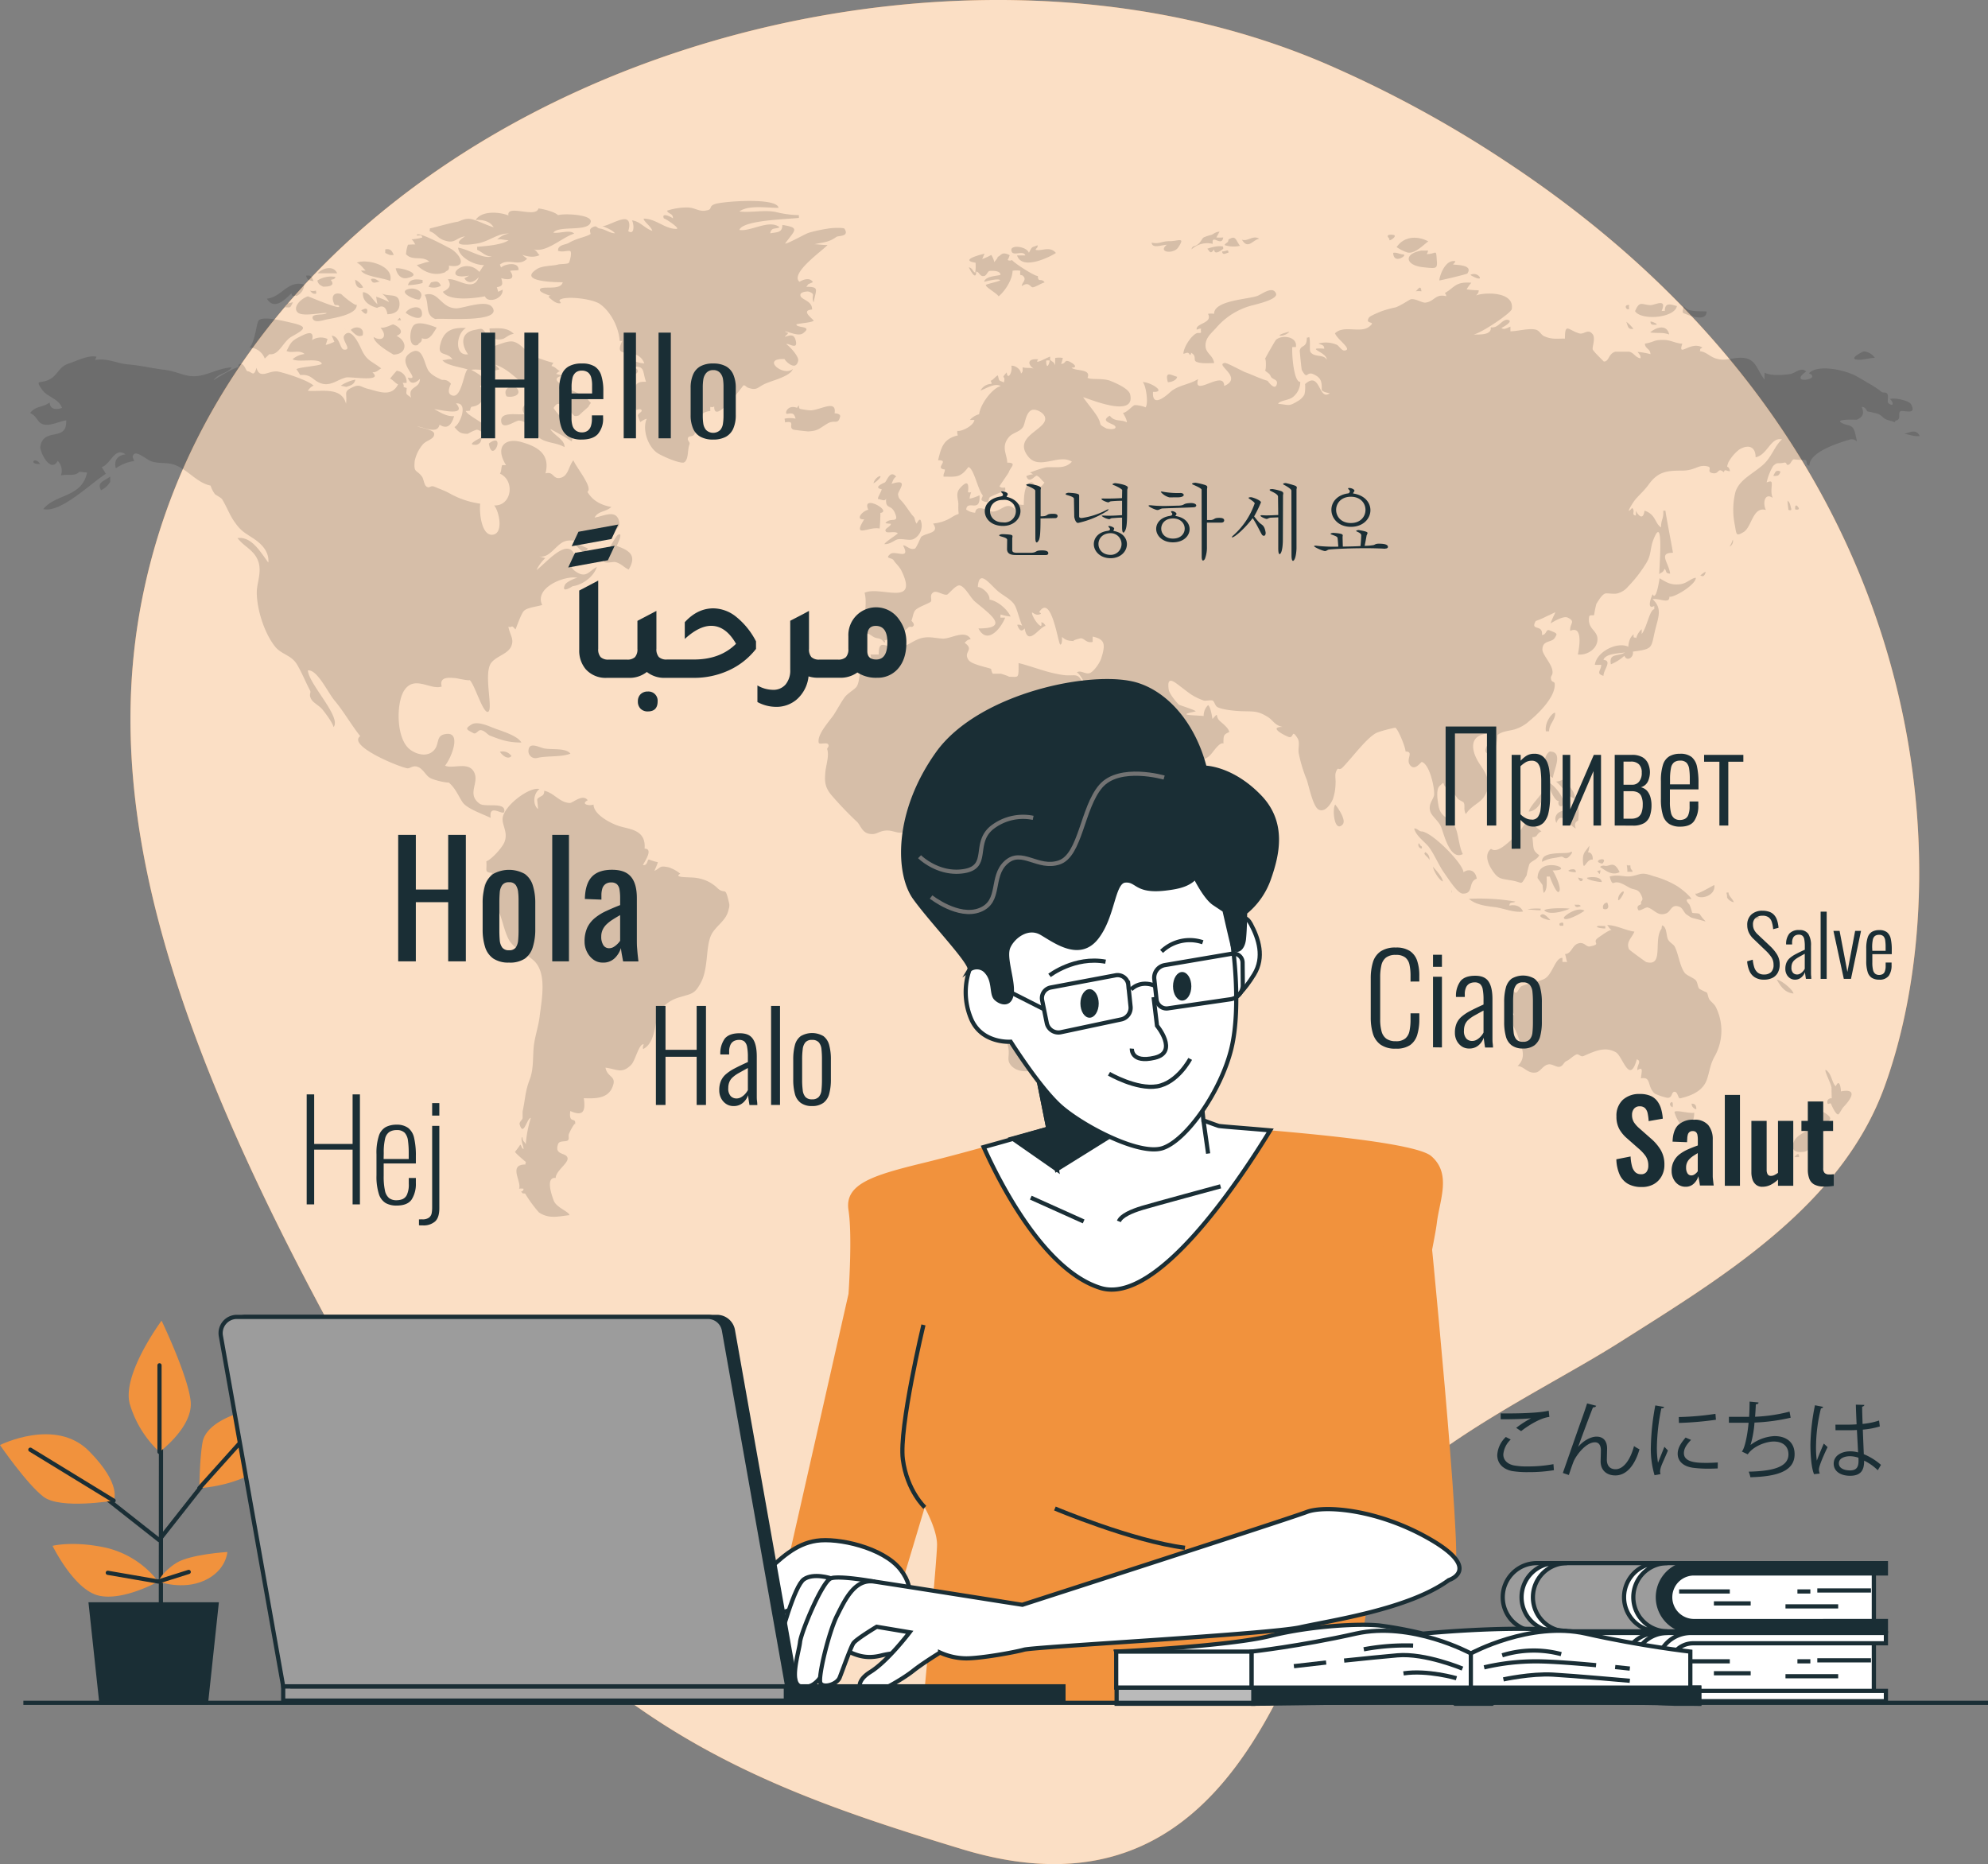 <svg xmlns="http://www.w3.org/2000/svg" viewBox="0 0 620.98 582.26"><rect x="0" y="0" width="620.98" height="582.26" fill="#808080" stroke="none"/><defs><style>.cls-1{fill:#f1923d;}.cls-2,.cls-8{fill:#fff;}.cls-2{opacity:0.7;}.cls-3{opacity:0.15;}.cls-10,.cls-4,.cls-5,.cls-7{fill:none;}.cls-12,.cls-13,.cls-4,.cls-5,.cls-6,.cls-7,.cls-8,.cls-9{stroke:#1a2e35;}.cls-4,.cls-5,.cls-6{stroke-linecap:round;}.cls-4{stroke-linejoin:round;}.cls-10,.cls-12,.cls-13,.cls-4,.cls-5,.cls-6,.cls-7,.cls-8,.cls-9{stroke-width:1.31px;}.cls-10,.cls-12,.cls-13,.cls-5,.cls-6,.cls-7,.cls-8,.cls-9{stroke-miterlimit:10;}.cls-11,.cls-6,.cls-9{fill:#1a2e35;}.cls-10{stroke:#737373;}.cls-12{fill:#9c9c9c;}.cls-13{fill:#bababa;}</style></defs><title>image-part-1</title><g id="Layer_2" data-name="Layer 2"><g id="Layer_1-2" data-name="Layer 1"><path class="cls-1" d="M230.07,10.77c59-15.66,126.32-15.54,183.73,9A361.18,361.18,0,0,1,470.47,50.5c136.72,90.15,141.92,224.3,118.06,289.27-13.65,37.17-50.94,59.43-82.65,79.53-28.1,17.8-77.37,39.18-90.27,72.55-17.41,45-41.41,108.08-115,85.78S169.44,533,111.12,428.68,30.8,251.44,44.87,184.75C63.84,94.85,142,34.14,230.07,10.77Z"/><path class="cls-2" d="M230.07,10.77c59-15.66,126.32-15.54,183.73,9A361.18,361.18,0,0,1,470.47,50.5c136.72,90.15,141.92,224.3,118.06,289.27-13.65,37.17-50.94,59.43-82.65,79.53-28.1,17.8-77.37,39.18-90.27,72.55-17.41,45-41.41,108.08-115,85.78S169.44,533,111.12,428.68,30.8,251.44,44.87,184.75C63.84,94.85,142,34.14,230.07,10.77Z"/><g class="cls-3"><path d="M152.7,138.53c5.52-4.05,1.07,6.78,0,0Zm-4.47.4a1.87,1.87,0,0,0,2.08-2.27C149.8,136.93,145.71,138.93,148.23,138.93Zm9-33.11c1.16-.6,1.86-1.37,3.26-1.53-2.08-2.14-4.91-1.74-7.57-1.7C152.9,105.42,154.64,106.57,157.18,105.82ZM417.07,251.31c-1,1.35-.29,8.86,2.27,6.28C420.79,256.18,417.55,251.86,417.07,251.31Zm106,96.14c.63,2.24,2.25,4.9,4.16,5.49a2,2,0,0,0,0-1.31h1.43c.07-1.89.55-2.29.55-4.07-1.3.4-6.28-1.12-6.14-.11C523.1,347.77,523,347.35,523,347.45Zm5.32-2.71a1.83,1.83,0,0,0,1.48,1.75c0-1.43-.56-1.75-1.48-1.75C528.35,344.84,528.47,344.74,528.35,344.74Zm-6.26-.48c-.94.51-.34,1.33.34,1.6.05-.16.21-1.84-.34-1.6C521.94,344.31,522.19,344.21,522.09,344.26Zm41.19,15.51c2.78,0,3.43-5.72,6.8-6.46-1.48-3.41,4.11-2.88.09-5.57-3.19-2.1-1.91,1.49-3.8,3.78-1.66,2.05-4.81,2.56-6,4.93-.92,1.83-.63,3.83,2.93,3.32Zm-2.15.93a2.84,2.84,0,0,0-.61.72h1.38c.07-.5,0-1.3-.77-.72Zm10.93-21.13c0,.94.07,3.36.07,3.57,0-.21-1.35-.1-1.38,1,0,1.44,1-.1,1.21.8-.05-.11,1.41,3.41,2.23,3.14.31-.11,1.13-1.81,1.64-2.34,2.57-2.66,4.33-5.85-.84-4.84,0-1.55-.61-3.94-1.58-1.6-1.06-.75-1.21-3.17-2.44-4.52C568.67,332.23,572.06,338.62,572.06,339.57ZM555,306c1.31,2.21,2.44,4,5.23,4.34C560,309,556.14,306,555,306Zm-55.46-16.85c-2.18.43,1.11.93,1.89.86v-.75C501,289.23,498.92,289.23,499.57,289.17Zm19.42,1c-2.56,3.49.9,12-4.81,10.33,0,0-5.23-3.7-5.32-4-1-2.36,1-3.61,1.69-5.48-2.9-.42-5.73-2.05-8.51-2.05.55.54.48.93,1.47,1.58-.51-.35-3.43,1.8-4.21,2.34-2.32,1.62,1.29,1.94-2.59,2.76-1.28.27-1.86-1.7-3.94-.85-1.71.69-1.93,3.22-3.89,3.22.29.69.36,1.81.7,2.48h-1.5v-1.28c-2.27-.13-3.05,5.19-5.63,6.55-2,1-5,1.35-7.14,2.28-.94.38-1.57,3.78-2.68.94-.95,3.16-1.17,5,.43,8.14-3.43-1.71.29,4.12,1,6.2,1.45,4.2,2.86,6.95,0,9.69,2,0,3.14,2.42,5.68,2,1.45-.21,2.17-2.12,3.8-2.5,1.28-.37,2.63,1,3.72.7s1.19-1.39,2.15-1.81,1.94-1.55,3-2c.72-.34,1.35.83,2.22.48,3.08-1.27,6.56-3.24,10.16-1.17,2.15,1.28,4.23,10.33,6.53,2.18,1.65.61-.07,1.87.17,3.41,2-1.33,1.26.53,1.11,2.55,3.34-.69,1.84,2.53,4.31,4.74a17.19,17.19,0,0,0,3.94,1.33c1.7.05,1.16-1.83,2.23-1.89s1.09,2.21,1.79,2.05c3.43-.8,7-2.23,8.29-5.75.83-2.29,1-4.65,2.32-7.1a16.42,16.42,0,0,0,.68-15.3c-.53-1.23-1.23-1.6-2.05-2.56-.56-.66-.56-1.86-.95-2.37a15,15,0,0,1-2.32-1.14c-.55-.59-.51-2-1.11-2.66-.82-.85-2.86-1.49-3.48-2.34-1.55-2.11-2-6.23-3.15-8.25-.36-.64-1.43-1.12-2-2.08-.66-1.17-.32-4-1.89-4.47A6.74,6.74,0,0,0,519,290.13Zm28.9-3.7c.49.83,1,.56,1.65.3-.31-.94-2.15-1.49-1.65-.3C548,286.56,547.85,286.35,547.89,286.43Zm-8.41-6.36c0,.8,1.67,1.81,2.13,1.7-.42-1.16-1.65-1.88-1.65-3a1.4,1.4,0,0,0-.67.08A3.82,3.82,0,0,1,539.48,280.07ZM529.56,279c.19,2.43,6.51,1.23,5.93-2.55-.32.05-5.93,3.46-5.93,2.55C529.59,279.25,529.56,278.8,529.56,279Zm-28.81,4.74c0,.37,2.47.8,1.29-1.81A1.39,1.39,0,0,0,500.75,283.69Zm-8.85-1.14c.17,1,1.11.77,1.89.4C493.14,282.31,492.8,282.76,491.9,282.55Zm14.54-3.78a2.82,2.82,0,0,0-1,2.1C505.4,282.41,508.64,277.14,506.44,278.77Zm-2.42-3c1.57-.78,3.56.74,5.08,1.51,1.28.67,2.54.27,3.43,2,1.21,2.31-.16,1.7.1,3,.07.35-1.69.29-.94,1.84.34.72,2.32-.91,3-.72,2.15.66,3,2.79,5.68,1.89,1.64-.53,1.57-3.14,4.28-2.08,1.06.43,1.31,1.86,2.25,2.45,1.81,1.17.92.8,3.39,1.44,3.72.93,2.49,1.22.65-1.6-.27-.43-2.08-.19-2.39-.48a14.27,14.27,0,0,0-.78-2.42c-.07-.29-2.32-2.1.58-1.81-.55-1.14-3.21-3.27-4.54-4.1a29,29,0,0,0-7.29-3.06c-4-1.41-3.74-.56-6.89,0-2,.38-4.09-.66-6.82.11.29,1.17.7,2.29,1.21,2C504.12,275.71,504,275.79,504,275.74Zm-13.67-4.08c-1.49.38,1.36.78,1.89.67C492.24,271.24,491.18,271.5,490.35,271.66Zm17.81-1.43a9.7,9.7,0,0,1,.17,2H510c-.26-.91-.72-.48-.72-2h-1.16C508.18,270.36,508.59,270.17,508.16,270.23Zm-7.24.1a1.26,1.26,0,0,0-1.11.4c1.79,1.15,3.73,2.8,6.1,1.6C503.92,268.31,502.74,271.1,500.92,270.33Zm-.41-.64c2.35-2.6-4-.85,0,0C500.78,269.38,500.37,269.67,500.51,269.69ZM498.77,272c.63.31.9,2.07,1.16-.16C499.06,272,499,272.12,498.77,272Zm-3.07,2.18c0,.69,3.6,1.33,4.64,1.33C500.13,273.42,496,274,495.7,274.22Zm-1.38.27-1.4-.35c.82,2.21,1.76.58,1.4.35S494.44,274.56,494.32,274.49Zm2.13-10.28c-1.23,1.87-2.11,2.13-2,4.79.17,3.75,1-.8,3.05-.45.12-1.25-.46-2.34-1.48-2.26a6.2,6.2,0,0,0,.44-2.08C496.28,264.48,496.45,264.4,496.45,264.21Zm-16.16,10.11s1.77,2.45,1.55,2.19a22.79,22.79,0,0,0,.34,2.44c1.23-.9.94-3.61.94-5.11h1c.12.62,2,5.2,2.71,4.82,1.31-.64-1.11-5.67-1.86-6.73C493,271.93,480.29,266.82,480.29,274.32Zm10-8c-1.33.53-8.95-.59-8.59,2.92,2.49-1.27,3.17-1,5.83-1.59.82-.21,1.09.82,2.08.37.53-.27,2.54-2.55.68-1.7Zm-1.79,20.33c0,1.65,5.8-1.49,6.43-2.18C492.63,283.19,488.86,285.87,488.47,286.62Zm-.7,1.6c-.7.1-.87.39-.51.95h1c.1-.47.08-1.17-.5-.95C487.52,288.32,487.89,288.16,487.77,288.22Zm-5.42-3.86c1.5,1.65,6.19.29,7.91-.51C488.88,283.59,483,283.59,482.35,284.36Zm-.61,1.22c-2.15.72,1.79,1.89,2.49,1.84-.29-.38-1.74-2-2.49-1.84Zm-4.3-1.62c-1.24.1,3.09.4,4,.4-.27.08-.32-.08-.18-.51a17.67,17.67,0,0,0-3.79.11Zm-18.65-3.2c2,1.71,4.74,2.21,8.1,2.59,2.66.32,6,1.83,8.83,1.38-.8-1.76-2.47-2.24-4.28-1.84.12-1.33,1-.69,1.89-1.27A66.33,66.33,0,0,0,458.79,280.76ZM453.54,278c-.36.88-.12,1.31,0,0Zm12.22-12.88c-2.28,1.76-.85,4.93.43,6.79,1.86,2.79,2.64,2.5,6.19,3.14s2.45,1.7,4.48-1.6a28,28,0,0,1,.85-3.51c.53-1,2.49-1.38,3.09-2.82-2.27-1.62-1.64-2.05-2.15-5.64,1.74.1,1.21-1.17,2.92-1.84.15.45-4.13-3.27-3.77-3.32-1.35.1-2.35,2.66-3.41,3.69C472,262.35,467.89,266.9,465.76,265.14Zm-18.14,5.59c.09,1.25,2,4.34,3.09,4.61-.24-1.71-3.09-4.47-3.09-4.61C447.64,271,447.62,270.54,447.62,270.73Zm-2.76-4.17c.43.9,1.26,1.16,1.64,2.1a2.36,2.36,0,0,0-1.38-2.48C444.81,267.09,445.1,266.63,444.86,266.56Zm-1.28-2.48c0-.29-.53-1.09-.53-.24a1.12,1.12,0,0,0,1,1.22C444.3,264.59,444.13,264.27,443.58,264.08Zm.6-4.34c-1,0-1.5-1.06-2.42-.93.41,2.21,3.58,4.39,4.65,5.88,1.67,2.26,3,5.61,4.81,8.14,1.21,1.68,4.06,6.28,5.68,6.31,3.58.11,1.55-3.7,4.38-4.65-.31-2.45-2.37-3.36-4.13-2-.2-2.79-9.58-12.34-13-12.77C444,259.74,444.57,259.79,444.18,259.74Zm44.46-6.55c-1.86.22-3.49,1.6-2.49,3.89,1.49-4,3.7.59,6.09,1.73-.85-2,.68-2.42.7-2.47.05-.38.75-5.22-.77-5.22s-1.82,3.35-3.53,2.07C488.37,253.25,488.76,253.3,488.64,253.19Zm-5.08-8.78c-.05.69,1.93,6.07,3.36,5.78-.73,1.75,1.84,2.95,1.21-.48-.29-1.46-3.12-5-4.57-5.3C483.53,244.68,483.65,244.47,483.56,244.41Zm2.49-.26c2.15,1.65,3.58,4.81,5.9,5.32,0-2.9-2.44-3.57-2.44-6.15-1.4,0-2.11.83-3.46.83C486.31,244.36,486.31,244.15,486.05,244.15Zm-3.27,1.7c-1.28,2.71-4.57,5.43-5.25,7.66,2.86,0,5.25-4.55,5.25-7.66C482.74,246,482.78,246.17,482.78,245.85Zm1.34-11.1c-2.55,1.52-1.92,7.21,1,8.23C485,241.17,488.66,234.75,484.12,234.75Zm1.66-11.94c0-.91-3.41,2.15-2.9,5.64h1C483.9,226.11,485.78,225,485.78,222.81Zm43.88-42.34c-1.72.34-2.83,1.89-5.08,2.07-2.47.21-3.61-.32-6.19-1.91-.1.85-1.12,7.31-2.16,5-.45.87-2,5,.51,3.67v1c-1.52.29-2.25,5.66-3.94,7.77,0-.59.05-.91,0-1.52a5.88,5.88,0,0,0-1.72,2.82c-.38-.59-1,.43-.77-1.22-1.11.87-1.53,2.07-1.69,3.88-3.44-1.65-9.85,1.49-10.45,5.64.65.06,1.57,0,2,0,0,1.84-1.84,2.66.7,3.46,0-1.94,2.83-4.73,0-5,.61-2,4.89-2,6.7-2.32-2,1.36-5.1.06-4.38,3.7a14,14,0,0,0,4.21-2.66c.8,2,3,.46,2.66-1.3,6.8-.85,5.52-1.23,7.14-7.48.89-3.46,2-6.17-1-8.89,2-.42,5.37,1.65,5.25-.77,1.48.35,8.25-3.78,8.25-5.85C529.54,180.47,529.66,180.57,529.66,180.47Zm3.19-1.81c-.73.13-1.09.69-1.74,1.06,1.06.69,1.35-.05,1.74-1.06C532.73,178.68,532.71,179,532.85,178.66Zm8.42-10.12a8.45,8.45,0,0,1-1,2.19A1.88,1.88,0,0,0,541.27,168.54Zm20.56-9.95c-.17,0-.49-1-1-.56a3.31,3.31,0,0,0-.09,1.09C561.08,159.2,562.17,159.34,561.83,158.59Zm-2.32.29c-.34-1.06-.25-1.73-1.14-2.47,0,1,.19,1.89.26,2.87.61.19,1,.22.88-.4C559.46,158.75,559.55,159,559.51,158.88ZM555,148.61c.65,0,1.08-.85,1.13-1.35-1.5-.64-1.64.37-2.22,1.35A2.51,2.51,0,0,0,555,148.61Zm39.74-13.17c1.45.27,3.45,1,4.91.74-1.24-2.66-3.9-.61-4.91-.74C595,135.47,594.6,135.39,594.75,135.44Zm-15.22-23.21c1.87.47,4.16-.45,6.1-.45a4.46,4.46,0,0,0-3.39-2c-.46,0-4.16,2-2.71,2.44ZM525.79,97.77c1.69.73,7.28,3,7.28-.49-2.4-.13-6.05.24-7-1.6-.17.19-.77,1.84-.24,2.09C525.89,97.8,525.64,97.68,525.79,97.77Zm-10.33,6.06c2.08.35,3.94-.12,5.93.65C520.71,101.26,517.47,102.08,515.46,103.83Zm1.72-2.39c1.13,0-1-1.06-1.62-1C515.56,101.55,516.26,101.44,517.18,101.44Zm-6.44-4.25c1.87,3,12.36,2.18,13.07-1.6-1.67-.35-3.78-1.45-3.78,1.56a2.6,2.6,0,0,0-1,0c1.82-4.18-2.15-1.8-3.48-1.84C512.85,95.22,512.17,93.79,510.74,97.19Zm-1.81-.76a1.47,1.47,0,0,1,0-1.13c-1.91-.3-.94,1.91,0,1.13C508.91,96.31,508.76,96.57,508.93,96.43ZM508,100.5c.58,1.54.5,2.47,2.22,2.22A11.67,11.67,0,0,0,508,100.5ZM462.23,86.59a2.21,2.21,0,0,0-2.91-.74c.24.31,3.32,1.89,2.91.74C462.15,86.44,462.27,86.73,462.23,86.59ZM442.2,91A5.24,5.24,0,0,1,444,91C443.79,88.66,442.87,90.53,442.2,91Zm7.47-3.41c.34,0,8.49-1.91,8.68-2.17,2-2.9-4-2.6-4.47-2.83.41-.47.58-.48.7-1C451,80.9,449.28,87.63,449.67,87.63Zm-5.49-9.35c-6,1-5.15,4.67.36,5.23,4.19.44,4.48.54,4.26-2.21-.27-3.74,0-1.89-3.17-1.89a2.35,2.35,0,0,0,.44-1.12C445.42,78.28,444.81,78.27,444.18,78.28Zm-5.17.37c2.39,1.4,5.75-2.26,7.13-3.22-3.12-1.65-7.4-1.83-9.89,1.8A15.49,15.49,0,0,0,439,78.65C439.12,78.73,438.93,78.58,439,78.65Zm-.68.85c-1.14,0-2-.72-3.15-.48C435.33,82.87,439.9,79.5,438.33,79.5Zm-3.53-6.16c-2.59,0-.58,1.19-.78,1.52C433.51,75.79,437.36,73.34,434.8,73.34Zm-67.1,44.38c-1.5-.28-4-2.23-2.9,1.7,1,0,2.73-.55,2.9-1.7C367.61,117.7,367.68,117.84,367.7,117.72ZM374.33,104c-1.53-.16-4.67,4.22-4.67,6.52.9-.2,1.5-.82,2,.37a.59.59,0,0,0,.34-.74c2,1.09.6,2.31,1.67,2.83,1.37.67,4,.43,5.56.43-.19-2.3-2.52-3-2.66-5.16-.2-2.64,1.81-4.17,3.26-5.78a22.18,22.18,0,0,1,11.69-7.18c1.47-.4,7.71-1.83,7.06-3.6-1-2.59-4.57.32-5.85.75-3.13,1.1-13.5,1.4-13.5,5.59a5.45,5.45,0,0,0-1.89,0c1.6,3-4,2.91-3.53,4.93.58-.13.75-.37,1.38-.29-.31.89.53,1.45-.87,1.33Zm25.88.85a4,4,0,0,0,2.47-1.14C403.4,103.29,398.06,104.86,400.21,104.86Zm-12.29-30c1.94,3.21,3.24.16,5.42-.28C391.33,73.33,389.81,75.55,387.92,74.86Zm-4.21,0c0,1.1-.7.78-1.21,1.7a9.08,9.08,0,0,0,4.82.24C385.89,74.82,386,73.37,383.71,74.86Zm-.6,3.42a4.71,4.71,0,0,1-1.38.28c.24,1.3,1,.57,2,.37-.09-.52,0-.81-.6-.65Zm-6-.57c.79.76.92,1.93,2.15.18,0,2.12,2.49.14,2.83-.18A1.63,1.63,0,0,0,382,77C380.45,76.63,378,77.37,377.09,77.71Zm-4.91.18a7.24,7.24,0,0,1,6.62-1.71c-.5-3.41,2.83,1.19,3.27-2a11.88,11.88,0,0,1-2.15,0c.29-.47.84-1.56,1-1.8-1.19,0-2,.83-2.59,1a17,17,0,0,0-2.32.76c-.63.42-.85,1.38-1.72,2.07C373.12,77.24,372.54,76.5,372.18,77.89Zm-6.87-2.55c-2.54,0-3.17,1-5.59.46.12,2,3.29.67,4.74.67-3,2.39,2.06,3,3.53.85C370.36,73.82,368.11,75.34,365.31,75.34ZM316,78.56c.55,1.55,3.68-.53,4.28,1.22-.85,0-1.72,0-2.59,0,1.57,4.81,10.16.52,12.14-.76-1.93-2.35-4.64-.4-6.36-1,.32-.71.75-.58.61-1.41-2,.87-1.5.12-2.69,2.36-.75-2.15-6.29-2.64-5.39-.46C316.09,78.73,315.94,78.35,316,78.56Zm-3.46,7.18c0,.52-4.6.22-5.15,2.28,1.11-.27,4.59-1.15,5.05-.48-.7.51-4.45,1.17-4.5,1.52-.09.63,3.27,2.43,4,3.5,2.22-1.85,4.35-5.45,4.35-8a8.31,8.31,0,0,1,2.44,0c-.29,2.3.24.66,1.14,2,.65,1-.7,1.8-.7,2.8,2.37-1.62,2.61.53,3.53.37s2.63-1.28,3.6-1.52c-1-1.51-2.1.23-2.1-2-1,.15-7.86-4.34-8.06-5a1.41,1.41,0,0,1-1.38,0,8.85,8.85,0,0,0,.63-1.5c-2.59-1.34-2.66.21-3.87.58.58-.18-.92,1.6-1.09,1.65.39-.14-.65-2.24-.82-2.3a17.17,17.17,0,0,1-2.83,1.29c.34-.58.49-1.21.78-1.7-1.53.36-7.94,2.05-2.83,2.83a14.64,14.64,0,0,1-.1,3.13c-.94-.52-.82-1.42-2-1.7.46,1,2.29,4.34,2.29,1.33,1.09.1,1.17,1.89,2.69,1.32.6-.22.94-1.44,1.52-1.51.08,0,3.22-.33,3.39,1.13C312.58,85.81,312.53,85.41,312.58,85.74ZM525.35,147c4.31,0,5-2,8-1.33,1.64.34-.32,1.6,1.38,2.07,2.44.64,1.64-2,3.77-.21.17-1.25.92-.26,1.89-.37-.54-2.37-1.36-.27-.51-2.74a13,13,0,0,1,3.39-4c2.78-1.7,5.12-1,5.12,2.42,3.75-.77,4.7-6.39,8.25-5.61-2.37,2.13-3.19,5.48-5.83,7.87-3.34,3-7.57,4.71-8.75,8.68a23.11,23.11,0,0,0-.27,9.63c.7,3.65.34,4.23,2.81,2.8,2.63-1.52,2.85-8.09,7-6.92-1.12-2.32-.27-5.46,2.12-3.78-.77-1.89-.12-3.65-.33-4.82-.15-.58-1.14-.16-1.55,0a17.55,17.55,0,0,1,2-5.11c1.43-1.43,1.6-.61,3.39-1.06,1-.22.6.74,1.26.69.89-.08,1.13-1.68,1.88-1.73a24.7,24.7,0,0,0,2.73.19c2.16-.27.39,1.43,2.08,1.81,0-4.5,9.73-7.27,12.49-8.15,2.49-.77,2.75,2.42,1.88-1.7-.77-3.67-2.49-2.21-4.64-3.78-1.23-1,5.1-.77,5.08-.74,1.84-.82,2.42-1.92,1.55-4,1.28-.1,1.47,1.37,1.88,1.42a28.08,28.08,0,0,1,3.27.75c1.74.9,1.3,1.49,3.53,2.07,3,.85.7.59,2.32-.1,1.33-.54.27-2,1-2.72s5.32,1.48,3.44-2.19c-.68-1.31-5.47-2.21-6.63-1.69,1.06.79,1.33,2.68-.44,1.31-.63-.49.27-2.38-.55-3.12-.44-.39-1.26-.07-1.62-.42a29.31,29.31,0,0,0-3.15-2.18c-1.79-1-2.93-1.77-4.81-2.78-3.87-2.08-12.22-3.67-14.71-.86,4.33,1.93-6.79,3.65-.87-.58-1.79-1.47-3.29.55-5.08.83-2.17.32-6,.61-7.91-.44a14.42,14.42,0,0,0,0,2.18c-2.73-3.34-2.59-7.2-8.24-6.82-2.11.14-4.14.87-6.29.4-2.78-.64-3.32-2.19-5.76-2.48.51-.69-.41-.43.85-1.13-3.66-2.26-7.86,3.43-6.27-1.22-1.81,0-3.65-1.11-5.56-1.15-3.63-.08-2.78.56-6.12,1.15,0,1.63,1.72,1.54,1.72,3.29a20.74,20.74,0,0,0-4-.7c.31.49,1.16,1.22.85,2-1.65-.35-2-1.75-3.51-2.07.07,0-4.09,0-4.31,0-2.25.65-1.86,3.07-3.6,3.07.05,0-3.22-3.1-3.46-3.78s.94-3.49,0-4.73c-1.48-1.92-2.69.16-4.21-.28-3.41-1-4.47-3.54-4.47,1.62-2.66,0-4.16.31-6.56-.77-.87-.4-1.38-1.68-2.47-2-2.07-.59-5.8.5-8,.5v-1.46c-.8.28-2.08,1.16-2.8.37.19,0,3.84-2,2.15-2.45-1.91-.56-3,2.74-5.49,2.28.36,2.47-3.41,2.26-5.44,2.26,2.17-.23,11.75-6.64,12-7.94.92-5.7-8.88-5.21-11.11-4.27.44-.59.78-.71.78-1.6a31.41,31.41,0,0,1-3.77-.29,12.36,12.36,0,0,1,1.47-2.07c-5-.42-5.18,1.47-8.27,3.21a1.5,1.5,0,0,1,.43,1c-3.41-.88-3.67,1.67-6.53,2-1,.1-2.92-1.27-4.47-1.07-.29,0-3.48,2.19-4.91,2.57a33.44,33.44,0,0,0-4.36,1.21c-.55.24-3.57,1.41-3.89,2-1.43,2.33,2.64.76.12,2.78-2.75,2.22-7.91-.64-10.71,2.09.75,2,5.73,5.15,2.93,5.39-.8.06-1.84-1.61-2.33-1.79a8.61,8.61,0,0,0-5.75-.4c.79.43,1.81.34,1.81,1.61-6.41-.45,1,1.18.75,3.41-1-1.77-3.8-.61-5.05-2.35-.44-.6.07-3.61-.44-4.74a.74.74,0,0,1-.7.19c0,3.49-1.89,2.08-2.23,4.16,0,0,.53,5.8.66,6,1.83,3.3,1.33.32,3.57,1.28,2.79,1.21,2.64,2.81,2.64,4.82,0,.72,2.18,1.09,2.52,1.14-3.58,2.6-2.86-7.21-7.72-2.86a10.72,10.72,0,0,1-.19,3.24,5.4,5.4,0,0,1-2.35,2.22c-2.61,1.62-2.56,1-5.9.7.73-1.17,3.44-1,4.81-2.26a6.11,6.11,0,0,0,2.13-4.6c-2,.18-2.68-8.45-2.49-10.87h1.11c.59-3.17-4.13-4-6.19-2.28-.26.24-3.53,6-3.6,6.29.55-1.71.58,4.12.09,3.06.44,1,1.29.76,1.89,2.15.39.9,2.23.86,1.89,2.27-.58,2.48-2.83-.9-2.93-.94-2.52-.75-4.45-1.76-6.87-2.65-1.26-.47-5.8-3.06-6.53-2.93-3.17.53,6,4.54-.14,7.19,0-5.27-10,3.82-8.13-2.17-2.64,1.7-5.64,1.77-8.3,3.72-.46.35-6.19,6.12-5.8.3,4.35.16-.73-3.06-3.19-3.06,1.08,1.18,1.86,7.19.77,7.93.27-.16-2.56-.88-3.36-.71-.63.13-2.37,2.3-3.61,2.41.34.55,1.29,2.16,1.21,2.95-1.76-1-3.84-.05-5.32-2.1-3.55,2.1,1.79,2.37,1.79,3.59,0,1-2.68.51-2.9.38-2.66-1.39-1.33-1-2.52-3.2-1-1.87-3.12-4.24-4.71-6.54,1.42.29,16.49,6.86,14.7-.85-.43-1.85-4.52-3.57-6.09-4.21-2.47-1-6.15-.28-7.23-1,1.25-2.9-3.83-2-5-3.15,1.94,0,.95-1,0-1.56-2.5-1.45-1.48.37-3.25.37a11.88,11.88,0,0,0,.54-1.85,6.74,6.74,0,0,0-2.37,0,20.1,20.1,0,0,0,0,2.33c-.44-1.18-.83-1-1.67-1.81-.32,2.08-1.16,3-1.16.29a3.63,3.63,0,0,1,1.23,0v-1.22c-.73.12-5.39,2.86-3.7.85-3.61-.4-3.29,1.75-1.38,2.93-1-.46-2.42-.07-3.51-.47,0,1.09.17,1.38-.53,2,0-1.36-1.79-2.6-3-2.47.49,1.89-1.13,4.82-1.45,2.08-2.1,2.31-.15.66-.87,3.13-1.77-.79-1.36-.24-1.89-2.19-.72.28-1.13,1.14-2.25,1.71.32.62.27.33.27.94a3.94,3.94,0,0,0-3.43,2.08c1.79-.63,4.42-2.46,6.33-1.41-2.54.64-6.29,5.39-6.77,8.81a5.76,5.76,0,0,0-2.85,1.77h1.38c-.2,1.86-4.12,3.72-5.33,3.43a2.55,2.55,0,0,0,.17,1.41c-4.66,1.06-5.25,4-6.19,7.77,3.87-.13-1.38,2.55,2.15,2.87-.07,1.07-.55,1.23-.43,2.24,3.8,0,5.2.48,7.74-3,1.67.32,2.93,6.87,4.4,8.71.41.53-.94,1.46.12,1.89,2.47,1.06,1.4-.91,2.44-1.33a47.89,47.89,0,0,1,4.48-1.87,1.32,1.32,0,0,0,0-1c-.92.11-1.19.08-1.72-.37.53-.93,2.76-4,2.93-4.47.55-1.57,2.66-2.93-.51-2.93,0-2.5-2-4.84.41-7.85,1.19-1.54,3.39-1.62,4.48-3.22.72-1,.75-4,2.44-5.2,1.31-.89,4.3.63,4.52,2.33.51,3.67-10.28,5.72-5.32,12,3.48,4.45,9.58-.95,13.67,1.63-2.28,2.55-5.54,1.44-8.25,1.81a45.71,45.71,0,0,0-4.84,1.59c.39.16.68.38,1,.54a6.31,6.31,0,0,0-2.15.58c.94,2.72,2.73-.42,3.36-.1,1.19.63,1.28,1.33,2.32,2.1-2.95,4.12-2.75-.69-4.47,0-2.08.82-1.94,5.77-2,7-1.77,0-4-1.07-2.57,1.59-2.66-3-4.13.22-7.06.51-1,.08-5.25-2.66-5.54.34a5.26,5.26,0,0,1-2.81-1c.32-3.28,4.57,1.38,4.14-4.45-.63.32-2.71,1.12-3.1,1a10.68,10.68,0,0,1,.51-2,1.12,1.12,0,0,1-1,0c.38-3.09-.34-3.65-2.52-1.2-1.52,1.7-.41,3.54-.48,5.19-.17,4.26,1,1.92-2,3.83a13.05,13.05,0,0,1-5.9,2c2.2,3.12-2.08,2.8-3.7,4.15-.17.14-1.5,3.52-2,3.68-1.62.55-2.61-1.07-3.68-1,2.52,4.76-2.47,1.43-4,2.71-1.82,1.54.48,1,1.06,1.94.85,1.31,1.84,1.84,2.71,3.81,4.89,10.72-7,4.1-11.78,6.33.92,3.44-.44,7.45.34,10.78.7,3-.22,1.14,2.15,2.82,1.5,1.07,2.27.06,3.7,2,.32-.4.27-.59-.17-.56,2.47-1,5.54-2.08,7.5-4.07.8-.83,1.19.21,1.79-.72.36-.56-.73-1.49-.68-1.54.29-.46.51-2.35,1.12-3.15.79-1.06,4.28-2.18,4.88-2.74s-.51-2.05.8-2.92c1.09-.75,3.07.93,4.28.69.46,0,2.73-3.09,4-2.88,1.67.32,3.33,3.81,4.71,5,4.16,3.57,11.52,8.44,1.14,8.44,2.78,5.35,7.16-.21,8.34-3.38h-1.47a4.86,4.86,0,0,1,.07-1,14.94,14.94,0,0,0,3.12.66c-1.06-2.26-4-4.87-6.62-5.29.26-1.78-2.42-4-3.63-3.91.36-6,3.84-.67,6.5,1.46,1.82,1.46,4.19,2.48,5.2,4.52.63,1.28,1.5,4.69,2.16,6.07-.71-.24-.9-.4-1.55-.26.55,1.62,1.33,2.39,2.32,1.11,1,5.86,4.57-.42,6.53-.77-.31-.61-.72-1.12-1.38-1.12a1.45,1.45,0,0,1,0,1.12c-1,0-3.14-3.48-2.83-4.23,1,.64,1.62,1,2.76.45a.58.58,0,0,0-.6-.45c3.89-6.31,6,10.06,6.65,10.06s.53-2.13.53-2.42c1.5,1.46,2.71,1.17,3.89,1.36-1.23-.19,2-.91,1.91-.91,1.24-.05,1.79,1.65,3.8,1.12a13,13,0,0,1,0-1.65c3.77.85,4.07,2.29,2.69,6.7-.47,1.55-2.23,4-3.44,4.63-1.47.7-2.85-1-4.23-.15,2.15,1.11,3.65,8.22,6.09,5.48,3.66,4.2,4.55,10,6.95,14.37,1.52,2.77,4.64,4.95,5.94,8.14,1.77,4.31-.58,6.92,4.38,7,2.23,0,4.87-2.34,7.06-3.35,2.52-1.11,3.75-2.29,5.76-3.3,2.59-1.3,4.14-.74,5.93-3,.84-1,2.59-3.62,3.7-3.12,0-2.65.05-2.76,1.81-3.59-.19-1.27-2.15-2.71-3-3.51-1.55-1.46,0-3-2.23-.56-.24-1.14-.55-3.64-1.37-4.34a4.55,4.55,0,0,0-1.38,3.41c-3.44-.32-8.81-.19-2.49-1.44-.1-.42-4.94-1.91-5.18-2.07-.75-.59-3-3.38-3.24-4.63-.66-4.37,1.26-2.93,3.6-1.12,2.9,2.18,3.9,3.19,7.31,4.42.58.21,1.95-.22,2.75,0,.61.18.75,1.67,1.58,2.07,1.52.8,5.32,1.17,7.11,1.25,4.13.16,5.29-.24,8.61,1.84,1.79,1.12,2,2.53,4.64,3.09-4.74,0,.7,2.71,1.79,3.11,1.79.64.85-2.66,2.76.29.94,1.39.19,3.2.43,4.74a44.88,44.88,0,0,0,2.5,8.3c.67,1.92,1.91,8.2,3.6,9.29s3.58-.88,4.57-3.14a16,16,0,0,0,.85-5c.09-.9-.22-2.55.05-3.3.89-2.53.7-.05,2.37-1.86,3.21-3.41,7-8.57,10-10.38,1.13-.72,6.19-1.86,6.26-1.81,1,.69,3.19,6.2,3.19,7.45,2.95,0-.43,2.72,1.72,4.58,1.45,1.25,3.1-1.41,3.36-1.33,2.3.69,3.9,7.35,3.85,10.08,0,1.47-2.06,3-1.16,5.51.53,1.49,2.61,2.88,3.36,4.77.89,2.29,2.76,10.51,6.75,8.41-1.36-2.58-1.36-7.16-2.74-9.05-2-2.64-4.35-2.5-4.91-6.34-.12-.87-.89-4.7.41-5.9,2.11-1.89.37-.46,2.42.77,1.79,1.06,1.62,1,3.22,3.19.36.51,1.67.91,1.86,1.23.58,1.06-.17,2,.68,3.62,1.72-2.67,4.33-3.36,5.68-5.41,2.52-3.77.95-6.94-1.11-9.87-3.12-4.47-3.94-9.9,3.27-9.9.46,2.29-2.66,4.79-1.45,6,2.95,2.88,3.57-5.53,3.5-5.48,1.29-1.28,4.07-1.36,5.52-1.86a12,12,0,0,0,4.62-2.74c2.49-2,7.08-6.55,7.67-10.25.43-2.71-.88-1-1.12-2.87-.14-1,.75-.8.44-2.61-.39-2.18-3.15-4.9-3.1-6.47.1-3,2.88-2,3.87-3.59.87-1.41.87-1.33-1.69-2.37-1.14-.42-.85,1.47-2.32,1.47.41-3.54-3.8-1.07-1.94-4.37a26.2,26.2,0,0,0,3.53-1.54c3.78-1.57,2.66-2.08,1.11,2.29,1.12-.7,4.09-2.43,5.35-1.81,2.64,1.3.56,1.75.77,4.15,4.07-1.86,2.84,5.21,2.4,7.37,2.9.34,6.19-1.78,6.12-4.87-.05-2.77-3.24-3.09-2.59-6.95.14-.77,1.43-.18,1.55-.55a29.62,29.62,0,0,1,.7-3.44c.58-.88,1.55-2.66,2.64-3.19.62-.29,2.9.27,4.06-.11a6.4,6.4,0,0,0,3.17-2.07,41.23,41.23,0,0,0,5.78-7.48c1.55-2.53,1.11-4.55,2.15-7.16,3.34-8.62,1.84,8.38,1.84,10.75.63-.69,1.11-.32,1.67-1.7.77.8.09,1.44,1.74,1.52-.46-3.46-3.82-6.52.85-6.52.12,0-2.23-11.77-2.32-13.15h-.68c.12,2.82-.7,2.61-.7,5.22-2-1.28-1.58-4.05-5.16-5.22-.41,2.87-1.67,1.92-2.75,0a4.31,4.31,0,0,1,0,1.52c-1.53-.24,0-1.31-1.11-2.37-2.42,2.66,0-1.36.84-2.45,1.35-1.65,2.78-2.77,4.26-4.79C517.9,147.26,520.68,147,525.35,147Zm-250.7,1.76a3.41,3.41,0,0,0-1.81,2.18c.73-.22,3.12-2.45,1.81-2.18C274.34,148.85,274.75,148.75,274.65,148.75Zm1.82,21.2c1.74,0,3-1.33,4-1.51,1.52-.27,3.67.53,4.91-.08a4.68,4.68,0,0,0,2.3-5.59c-.37-1.38-1.31.82-1.36.77-.58-.66-.48-1.75-.94-2.18-.78-.75-1.84-2.5-2.86-3.81-1.54-2-1.74-1.51-2-3.11-.15-1.06,3.82-5.22-2.06-3.3.49-.93.56-1.7,1.48-2.29-1.94-2.13-2.78,1.17-3.51,1.81-.12.11-4,1.57-1,2.16-.26,1-1.25,2.42-1.2,3,1,.13,2.29,1,2.56-.19-.24,3.7,1.52,1.65,2.78,4.63,1.43,3.46-1.5,1.1-3,3.14a11,11,0,0,0,1.71.19c0,1-2.32,1.46-1.54,2.45.48.61,2.9-.29,3.7.56C280.19,167,275.4,170,276.47,170ZM275,160.22c3.82-.62-6.07-6-3.77-1-1.82.37-4.26,3.16-1.28,3-3.87,6.18,1.52,2.08,4.81,2.88A48.52,48.52,0,0,0,275,160.22Zm92,144.1c0-3.65,2.37-11.16-1.54-12.86a11.31,11.31,0,0,1-2.23,5c-1.45,1.47-3.7.85-5.17,2.42-1.14,1.23.14,5,0,6-.27,1.92-1,2.16-1.38,4.55-.46,3.12.19,7.72,4,6.82s2.47-2.11,3.1-5.67c.05-.43,1-4.47,1-4.55C365.09,305.57,367,304.93,367,304.32ZM338.46,214c-1.65-4.31-2.59-2.66-6.19-3.14-5.2-.69-9.22-2.53-14.1-3.75,0,5.19.09,4.23-3.1,4.28.65,0-2.8-1.11-2.47-.95h-2.51a4.21,4.21,0,0,1-.51-1.52c-1.52-.56-6.12-1.38-7.06-2.79-1.77-2.61,2-3.09-1.21-5.35.85-.78.75-.88,1.91-1.15-1.62-3-6.07-.21-8.44-.16s-5.2-1.17-8.42.38c-2.18,1-3.65,2.42-6.53,2.34-3.48-.05-5.35-2.72-5.35,2.26H271.9c1.16,4.6-1.89,1.62-2.57,3.14-1.09,2.42-.72,5.3-1.72,6.84-.6.9-2.87,2.13-3.79,3.4s-2.18,3.52-3.27,5.27-5.42,6.23-4.81,8.89c.17.75,2.61-.32,3,.59.34.72-.49,1.06-.34,1.49.68,2-.46,5.22-.6,7.21-.17,2.42-.37,4.5,2.07,7.26a108,108,0,0,0,7.92,8.25c1,1,1.47,3.15,3.6,3.62,2.39.48,2.71-.64,5-.95,2-.27,3.48.69,4.84.63,2.85-.1,2.66-1.3,5-2.18a14,14,0,0,1,7,0c1.72.85,1.28,2.24,3.82,2.88,4.4,1.06,4.16-1.33,4.26,3.78.05,2.39-.82,5.45-2.06,6.81,5.52,1.91,9.14,14.31,8.25,20.22s-4.14,6.2-1.35,12.51a51.49,51.49,0,0,1,3.26,10.59c1,4.47,4.16,7.5,5.32,11.55,1,3.46-.53,4.55,1,6.44,4.16,5,15.17-.9,18.41-4.74a28.11,28.11,0,0,0,4.11-5.85c.73-1.76-.24-4.26.17-5.32.36-.85,3.1-1.39,4-2.67,2.34-3.35-1.19-4.78-.51-8.3.53-2.84,5.32-4.31,6.7-5.69,3.41-3.36,3.6-7.11,2.76-12.16-.49-2.85-2.88-7.08-1.89-10.54,1.3-4.66,6.72-9.16,10-12.3a30.91,30.91,0,0,0,6.37-8.14c1.08-2.1,1.79-2.29,2.05-5.11.44-4.44,1.09-3.38-2.39-3.4-4.84,0-6.27,2-9.63-2.05-1.94-2.37-5.06-4.58-6.89-7.22s-3.7-8.48-4.82-11.55c-1.67-4.68-2.63-9.49-5.68-13.65C338.34,213.7,338.65,214.29,338.46,214ZM163.54,358.89c-.68-.15-.63-1.33-1.11-1.33.21,0-1.55,2.24-1.55,2.21,0,.35,3.19,3.06,3.43,3.2a1.12,1.12,0,0,0-.17.77c-5.51,0-1.11,5.35-2,7.56a4,4,0,0,1,1.38,0,.76.76,0,0,1-.78.87c.9,1,.44.43,1.31.67a40.56,40.56,0,0,0,4.28,5.85c3.29,2.24,6.41,1.15,9.56.88-.15-1.12-4.09-2.37-4.91-4.52s-2.54-7.45.6-7.11c0-2.18,4-4.63,3.7-6.2-.31-1.86-4.3-.74-2.93-4.44.44-1.17,2.62-.53,3.1-1.17s-.15-1.55.44-2.24c-.39.48,2-4.15,1.71-2.45.56-3-2.05.08-1.47-4.41,4,1.78,4.83.16,4.23-4,3.34.11,7.35.24,8.88-3.32,1.64-3.78-1.5-2.93-2.11-6.23,3.73.53,5.13,2,8-.85,1.35-1.33,2.42-6.68,3.94-6.44-.22.74-.34.82-.17,1.51,4.43-2.42,3.19-9.31,5.61-12.48a11.32,11.32,0,0,1,6-3.78c3.53-1.11,4.5-.85,6.48-4.65,2.35-4.5,1.38-11.31,3.26-14.93,1.38-2.64,4.41-4.21,5.2-7.24.56-2,.44-1.89,0-3.75-1-4-1-1.39-3.26-3.38a11.59,11.59,0,0,0-6.61-3.25c-1.67-.37-7.57.08-5.1-1.33a11.2,11.2,0,0,0-3.61-2c-3-.64-2.34.11-4.47,1.12a27.37,27.37,0,0,0,1.11-2.71,17.15,17.15,0,0,1-2.68-.8c-.78-.27-.34,1.91-2,1.7.31-.8,3.46-5.14.51-5.14.5-5.74-4.33-6-7.55-6.94-2.61-.69-8.39-3.62-8.39-6.84-1.48.56-4.11-.19-1.82-1.33-1.52-2.16-4.69.88-5.58.85-3.29-.13-4.87-3.17-8-3.81,0,1.87-1.16,1.44-2.15,2.56-.15.16.29,2.71.17,3.14-1.77-1.6-1.31-5,.5-6.23-2.9-.9-11,5-11.51,9.05-.26,2.23,1.86,4.58.49,7.67-.75,1.7-3.92,5.21-5.59,5.85.29,2.87-.8,3.4,1.88,3.62-1.11,2.13-3.72,3.4-2.22,6.89.36.88,2.06,1.06,2.76,2.15a26,26,0,0,1,1.84,3.89c.94,2.56,1.81,6.81,3.31,8.73,2.05,2.61,4.52,3.35,7.09,5.56,4.33,3.75,2.73,11.74,2,17.59-.39,3.19-1.48,6.25-1.82,9.21-.38,3.51,0,7.18-1.28,10.48-1.43,3.68-1.33,5.83-2.22,10,0-.24,0,2.71,0,2,0,.63-1.17,1.27-.92,2.07,1.21,4,2.25-2,3.48-2.07a36.7,36.7,0,0,0-1.57,8.24c-.68-1.25-.85-.55-1.09-2.28C162.4,355.59,163.61,358.18,163.54,358.89Zm4.3-122.14c3-.74,7.33-.19,10.33-1.33-1.33-1.81-5.42-1.22-7.93-1.6-1.6-.21-4.89-2.29-5.15.48a2.2,2.2,0,0,0,2.75,2.45Zm-8.08-.59a3.31,3.31,0,0,0-3.6-1.33c.9,1.33,2.56,2.48,3.6,1.33C159.62,236,159.5,236.48,159.76,236.16Zm3.1-4.23c-1.31-2.31-6.67-3.7-9-4.66-1.47-.58-4.84-2.1-6.67-.92-2,1.3-1.53,1.49.65,2.63.94.53,1.5-1.09,2.42-.91,1.26.22,2.05,1.41,2.73,1.68C156.6,231.16,158.82,231.93,162.86,231.93Zm83.08-102.66c1.58-.28,2.13-.24,2.57,1.51a8.31,8.31,0,0,0-3.44,0c.05.38.12.77.17,1.15,3.51-.64.8,1.54,2.59,2.26.39.13,4.43.58,4.64.56,3.1-.16,3.37-.88,6-2.45,2.25-1.36,3.24.53,3.94-2.09.29-1-1.35-1.06-1.72-1.13.75-4.71-5.08-.52-8-.93-.43,0-3-.44-2.54-.39-1.23-.12.1-2.13-1.2-.38-3.15-1.16-3.92,2.07-3.08,1.89C246.19,129.23,245.7,129.32,245.94,129.27Zm-53,37.84c-.68.48-4.67,7.55-4.38,8.09.61,1.11,2.73.05,3.9.42,1.76.59,2.15,1.39,3.91,2.29,2.69-4.47.17-6-3.77-7.4,0,.08,2.4-4.68.34-3.4C192.73,167.27,193.17,167,193,167.11Zm-9.29,4.18c-1.72-.62-2.47-1.42-4.13-1.15,1.57,1,2.58,3.59,4.13,1.15C183.42,171.21,183.59,171.42,183.66,171.29Zm48.55-50.9c.48-.2,1,.57,1.4.69,3,1.08,3-.2,5.54-1.27,2.22-1,7.74-2.27,8.51-4.55-3,2.58-10.06-3.45-2.54-3.1-.31,0,3.36,4.24,4.21.55.32-1.35-2.76-4.63-3.72-5.21.53-.52,3.91,2.19,2.9-1.32-.49-1.65-1.36-1.68-3.34-.94.39-.67.77-.62,1-1.23a4,4,0,0,1-1-.49c1.09,0,4.21,1.66,5.66.59,3.34-2.45-2.06-1.57-2.06-2.76,0-.29,5.08-.56,5.42-1.22-1.06-1.16-3.87-3.16-.51-3.46.08-3.06-4.11-3-3.62-4.78.19-.7,2.22-1,2.75-.76,2.2.93.39,1.13,1.38,3.32.61-3.93,2-4.87-2.32-4.87,1.19-1.46,0-.4,2.06-1.47-1.21-2-4.19-.08-4.21-.09-3.07-2.73,7.76-10.11,8.78-11.52-1.38.09-2.71-.18-4.07-.22,2.81-.64,4.41-.54,6.82-2.27.66-.47,4.14,0,2.57-2.54-.27-.46-3.87-.24-4.21-.2a47.55,47.55,0,0,0-6.89,1.41c-1.31.41-6.7,3.55-7.48,3.4,3.1-4.27,4.79-4.91-.85-5.82,0,2.47-1.62,2.22-3.79,2.62.36-2,1.62-1.21,2.93-1.89-3.2-2.61-9.05,1.43-12.56.84.95-3.1,15.29-3.36,18.58-3.77V67.2a32.34,32.34,0,0,1-7.31-1c-3.82-.69-7.54.29-11.27-.14,2.73-2.06,8.3-1.14,12.22-1.14-.44-3.35-17.64-2-19.86-1.18-2.37.86-.24,1.73-3.22,2.08-1.74.22-3.19-.91-5-1a19.32,19.32,0,0,0-6.75,1c.56,1.21,1.86.69,1.86,2.41-.7-.6-3.79-2-2.8.08-.24-.52,5.46,3.19,3.84,3.19-3.62,0-6.36-3.21-10.2-3.21,0,.91,2.37,2.46,2.71,3.82-2.3-.72-3.85-3-6.32-3.27.63,1.37.82,4.7-1.21,3.36,0,0,1-2.74-.38-3.55-1.62-1-6.78,2.49-7.86,1.89,1.18.51,3.19,1.21,4.11,2.32-1.65,0-3-1.25-4.74-1.48-1.12-.17-.83-1.14-2.3-.37s-.29,1.91-.68,2.15c-1.35.87-4.16,1.21-6.72,2.72-1,.6-3.49.54-3.34,2.47,1.48.43,2.22,0,3.6,0,1,0,0,3.55-.24,3.75-.46.44-2.61.32-3.29.51-1.76.51-4.93.29-6.72,1.46-5.83,3.77,4.93,4.09,8.1,4.09-.63,2.89-7.13.76-7.13,2.41,0,.81,2.83,1.69,3.43,1.83-.48,0-.53,0-.68.39.87.77,2.54,2.37,3.82,1.85-.09-.2-.65-.76-.36-1,1.94-1.32,10.26-.31,12.55,1.32,3.32,2.34,5.86,7.13,6.17,11.53h.82c-3.28,6.5,4.62,1.16,6.87,7-2.12.06-4.13-1.57-6.09-.67.48,1.61-1.28,4.23,1.72,4.31,2.61.07,3.45-2,.41-2.5,4.33-.57,3.29,1.28,4.5,4.63-1.94-.11-3.46.27-3.41,2.36-4.31-.62.21,5.57.48,6.57-.1-.27,1.28-.65,1.55-.06s-1.41,1.1-1,1.54c-.68-.7.77,2.66.6,2.18a6.19,6.19,0,0,1,2-1.07c-1.33,3,0,8,2.92,10.43,1.31,1.1,7.74,3.84,8.78,3.2,1.43-.85,1-4.1,1.63-5.56.36-.88-.88-1.15-.39-2.19.24-.56,1.52-.18,1.93-1,1.74-3.52.68-6.87,5-7.28-.12-2.29.1-.65,1.21-1.43C222.92,133,232.16,120.4,232.21,120.39ZM138.34,91.13c1.83,3.12,10.11,2,13.15,1.43.83,2.27,5.71.86,5.52-2.09-.46.24-.92.45-1.38.66-.15-.46-.29-.94-.44-1.41,2-.4,1.87-1,1.38-2.85,2.47.75,4.55.35,2.83-2.15-.26-.39,2.59-.09,2.59-.48,0-2.62-4.38-1.77-5.49-.68-.12-.3-.24-.62-.34-.93,2.81-2.17,5.85.84,8.49-1.81l-1.52-1.21c1.76.52,3.46.94,5.41.08-.84-.72-.72-1.28-1.81-1.8,4.06,1.08,8.85-3.8,12.63-4.91-1.21-1.33-4.45,0-6.53-.3,1.69-2.41,11.1-.08,11.7-3.41.39-2.26-8.17-2.66-10.23-2.07-.8-.88-4.06-1.85-6.12-2.09-.8,3.15-10-1.45-9.36,2.19-2.59-1.06-8.29-1.66-10.25,1.41,2.17-.13,4.54.36,5.61,2.28-2.18-.63-5.08-2.15-7-2.56s-3.6.73-4.16.81c-2.08.32-6.24,1.53-8.75,2.12,0,.28-.05.57-.08.86,2.13.74,2.28,2.09,4.65,2.88,3.38,1.14,3.5-.85,6.43-1.28-5.88,3.78,3.24,2.48,4.84,2,3.29-.89,5.56-3,9-2.88a6.7,6.7,0,0,0-3.8,1.88c1.26-.24,2.32.21,3.53.2-1.74,1.42-7.28,1.89-9.79,2.06v.95c1.67.77,2.66,2.12,4.64,2.08-2.92.88-7.3-2.28-10.59-2.74.26,3.09,5.27,5.57,8.1,5.41-.65.83-.94,1.46-1.47,2.15-4.91-5.29-12.27,2.93-3.17,1.15-.49.29-1,.57-1.48.85,1.07,1.91,3,1.29,4.48-.38-1.67,4.9-6.61.26-9.63.68C141.24,89.42,140.05,90.29,138.34,91.13Zm.77-6.16c.48-.64,1.35-.24,1.11-2,5.49.92,4.21-2.81.8-5.16.19.14-11.1-6.11-10.84-4.29.8.19,1.53-.45,1.72.67a16.18,16.18,0,0,1-3.36.56c.7.51.92,1.29,1.21,1.61a17.65,17.65,0,0,0-2.32.09,10.94,10.94,0,0,0-.61,2.94c2.06,2.27,5.08.33,7.31,2.37-1.33.09-2.69.82-3.95,1C132.72,85.32,136.11,86.26,139.11,85Zm-4.48,3.23c-.24.44-.5.88-.77,1.34a4.47,4.47,0,0,0,3.87-.3C136.93,87.58,136.13,87.89,134.63,88.2ZM136,99.65c1.7-.39,20.71,1.33,17.9-3.49-1.67-2.9-9.17.21-11.46.15-4.82-.12-5.47-5.6-9.77-4.22C134.27,95.11,132.6,98.34,136,99.65Zm-11.95.38h1.21C124.74,98.61,124.74,99.74,124.06,100Zm2.67-2.36c.89.86,5.56,3.24,5.07-.1C131.42,94.84,127.52,96.15,126.73,97.67ZM131,93.59c1.91-2.19-.9-3.75-2.93-3.4C123.85,90.92,129,93.62,131,93.59Zm-3.53-4.53A18,18,0,0,0,132,88.4v-.94C130.06,87.17,128,87,127.43,89.06Zm.34-2.37c4.3-1.16-2.88-3.3-4.21-2.84C124.14,86.1,125.54,87.47,127.77,86.69ZM123,79.61c-.63-1.32-1.06-2-2.66-1.72V79C121.45,79.57,121.89,79.82,123,79.61Zm-1.11,8.12c1.26-4.74-7.23-7-10.43-5.69,1.24.56,1.87,1.63,2.76,2.48h-1.45C114,86.44,119.4,86.7,121.84,87.73Zm-3.27.2c-1.08-.47-1.42-1.16-2.75-.76C116.32,88.79,117.17,88.26,118.57,87.93Zm-.79,8.23c1.76-1,2.83-.21,3.19,2,2.3-.1,4-1,3.75-3.68-.32-3-3-1.72-5.47-2.76a8,8,0,0,1,2.25,2.65,23.93,23.93,0,0,0-4.06-1.69c.17.8.19,1.55.43,2.36-1.59-1.35-2.3-3.54-4.54-3.79C113.06,94.09,115.43,95.52,117.78,96.16Zm-5,.76c.2.15,1.89,2.29,1.89.08C114.68,95.75,113,96.92,112.79,96.92Zm.61-7.11a5.49,5.49,0,0,0-2.49-2.44C111,89.26,111.85,90.32,113.4,89.81Zm44.82,34c1.23.4,4.64-.08,3.43-2.22C160.59,119.66,156.74,121.1,158.22,123.78Zm-27.79-16c.5-1,1.35-.64,1.3-2.17,2.4.94,3.39-1.4,4.65-3.3-1.77-.72-5.49-2.08-7.07-.84C127.91,102.59,127.31,108.75,130.43,107.78Zm-7.57,2.94c4,0,4.76-3.94.94-5.86,2.9-1,.63-3-1-3.55-.29-.09-2.61,1.29-4,1,2.41,2.78.55,4.55-2.13,2.93C116.81,107.14,121.26,109.8,122.86,110.72Zm-9.63-6c.72-2.6-2.27-3.12-3.7-1.69C110.88,104.46,111.83,105.41,113.23,104.76Zm-5.69-2.17c.15.16,1.09,1.36,0,0ZM99.2,85.37h6.12C104.26,82.86,100.87,83.59,99.2,85.37Zm1.74,4.17c1.72,0,3.9-.23,2.4-2.08.72-.36,1,0,1.47-.95a7.85,7.85,0,0,0-5.68,1.12C99.47,88.91,100.07,89.08,100.94,89.54Zm-3-1.71c-.53-1.22-.68-2-2.32-1.71C96,87.67,96.71,87.53,97.92,87.83ZM96.2,92.56c-2.44.78-4.88,3.55-3.17,5.07,1.53,1.35,7.11,0,9,.14-.65.84-4.66,0-4.4,1.56.37,1.77,3.36.66,4.36.46,2.1-.42,10-1.55,9.4-4.77.22,1.23-5.17-3.28-4.71-3.13-2.52-.81-3.46.8-2.15,3.31.48.22,1.25-.12,1.42.54C106.21,96.76,97.48,93.05,96.2,92.56Zm.51-1.8c.56.27.72,1.26,2.08.94,0-.3-.07-.63-.1-.94A3.51,3.51,0,0,1,96.71,90.76Zm-6.87,4.07L89,96c1.89,0,1.52.36,2.51-1.61Zm2.76-2.38A4,4,0,0,0,95,88.87c-5.2-1.4-6.87,3.86-11.61,4.43C85.61,97,89,93.65,91,91.61,91.46,93.26,92,92.09,92.6,92.45Zm1.18,24.69c3.73-.33,3.82,1.81,6.73,2.67s5.08-1.37,7.64-1.91c1.55-.3,11.75,1.53,8.17-1.59,1.43,0,1.89-.82,2.76-1.24-3.17-2.4-4.47-2.38-6.07-5.71-.6-1.29-3.29-7.56-5.47-4.58-1,1.4,2.67,4.66-.07,4.43-1.38-.13-1.28-4.19-3.87-4.35.32.59.56,1.28.85,1.89a13.39,13.39,0,0,1-2.73,1,18.68,18.68,0,0,0,.58-1.88,5.07,5.07,0,0,0-4.82.36c.85-3.54-2.2-1.85-3.77-1.09-2.83,1.38-2.93,2.08-4.21,4.5,1.89.81,3.92-.52,5.66.94a6.92,6.92,0,0,0-3.77,1.63c1.91,1.13,8.1-.59,9.12,1.31.36.71-6.8,1.07-7.91,1.79C93,115.89,93.4,116.52,93.78,117.14Zm14.37,3.7c1.55-.45,2.52-.81,2.85-2.26a12.78,12.78,0,0,0-4.57,1.89Zm-24-10.22c3,.51,4.28-4,6.91-5.45,4.28-2.42,5.32-3.14-.17-4.38-1.4-.32-8.49-2.15-10-.8-.82.76-1.07,6.34-2.88,8.56A5.26,5.26,0,0,1,82.7,112ZM12.51,144.89c-1.79-2.58-3.62.34,0,0Zm28.91-2.08c.41-3,4.06.69,5.95,1.31,2.44.79,4.76.21,7.13,1.06,4.19,1.49,7.07,5.69,11.27,6.49a9,9,0,0,0,1.36,2.66c.22.27,2,1.17,2.25,1.6,1.45,2.4,2.3,4.74,3.55,6.6,2.23,3.3,3.07,3.59,6.24,5.67,2.28,1.49,5,4,4.65,7.53-2.57-3.46-5.25-8.22-9.63-7.66,2.06,2.71,5.1,3.67,6.41,7.07s-.39,6.92-.39,9.85c0,5.46,2.47,13.07,5.86,17.14,2,2.37,5,2.47,6.77,5.53,1.45,2.43,2.68,5.51,4,8,.46.8-.56,1.2.48,2.88.63,1,2.37,1.91,3.22,2.87.58.64,3.41,4.31,3.63,5.7,2.66-3-7.72-13.42-8-17.7,2.9-.4,6.22,6.89,8.35,9.42,2.73,3.22,5.2,7.58,8,11.1-4.06,3,12.07,9.63,14.71,10.05.8.14,1.69-1,3.17-.47,1.69.53,2.44,2.5,3.79,3.38s5.78,1.73,5.93,1.51c2.35,1.81,3.53,5.35,4.76,6.66,1.79,1.81,5.86,3.19,8.4,4.41-.7-4.79,4.06-.42,4.25-2,.39-3.14-6-1.17-7.74-2.45-4.25-3.14.29-6.65-1.88-10.14-1.87-3-6.61-.61-8.9-1.73,2-2.44,5.05-10.21.67-9.92-4,.29-2,3.32-4.47,5.45-2.25,2-5.88.69-7.64-1-3.87-3.75-3.73-14.08-1.41-17.86,3.2-5.16,8.28-.16,11.81-1.38-.85-3.25,2.49-2.77,4.57-2.61-.2,0,4.74,1,4.11.53,1.55,1.2,4.06,10.12,5.68,10,2-.19-1.5-12,1.14-15.36,1.69-2.16,5.25-2.69,6.26-5.24.88-2.18-.38-3.25-.94-6,1.45.42.7-.88,2.23.85.55-1.33,1.76-4.87,2.63-5.8,1.09-1.07,3.9-1.28,5.71-1.84-2.64-5.48,7.38-9.42,11.1-8.46-.5-.11-3.6,1.22-4,2.18-1.3,2.93,2.33.43,2.45.4,3.09-.4,6.58-3,7.52-6-2.47,1.28-3.17,3.46-6.19,1.7-4-2.39-.15-4.52-1.07-6.12-2.54-4.31-8.92,3.52-11.58,5.38a12.38,12.38,0,0,1,2.75-3.73c-.65-.16-1.33-.37-2-.56,3.36.83,5.3-3.8,8.18-4.71,1.91-.61,4.57.16,6.5,0,3-.32,2.71-.69,5.28-1.91,2.34-1.07,6.07-1.47,4.95-4.77s-5.12-1-7.52-.71c1.14-2.13,3.46-1.68,5.23-3.3-3-.54-5.76-1.81-7.48-4.74,1.86-1.25-3.43-7.53-4.38-9.85-1.52,1.87-1.52,4.87-4,5.48s-2.06-2.15-4.72-1.38c1.67-6.33-3-8.51-7.45-9.77-5.08-1.46-8.46,1.39-4.86,7.19h-1.21c-.39,1-.12,1.6-.68,2.66,4.77,2.18,3.68,10.14-1.81,9.93,1.57,1.86,3,8.81-.51,9.15s-4.18-7-3.87-9.71a26.78,26.78,0,0,1-9.67-3.28c-1.5-.82-3.27-1.43-4.6-2s-1.47.64-2.49-.05c-.77-.51-.9-2.4-1.4-3.09-1.74-2.37-2.64-1-2.3-4.87a11.66,11.66,0,0,1,2.61-5.29c1.11-1.23,3.73-1.57,3.46-3.36-.19-1.17-4.45-1.83-5.3-2.18,2.23.24,6.36,2.53,7-.56,2.61,1.73,3.84-.24,4.55-2.66-2.37.17-4.16-1.1-6.2-2.17,1.55.07,10.45,2.45,6.8-1.81,4-.33,1.26,6.64-.51,7.39,1.45,1.7,2,2.13,4.21,2.1a13.84,13.84,0,0,1,2.66-1.25c.78-.13,1.62.88,2.25.77,4.94-.93-4.76-4.68-5.59-6.64,2.23-.09.87,0,1.79-1.32,3.39-.28,4.94-3.43,2.66-6.53,4.62-.86-1.08-4.18-2.73-5,2.83-.47,5.85,1,8.85-.19-.46-.47-.91-.94-1.37-1.43,3.14,1,5.32,3.12,8.07,5.39,1.17.94,3.32,2.4,3.39,4.31.1,2.58-4.33,2.48-2.35,5.74-1.64.41-7.49-1-7.23,2.18s4.55-.29,5.64-.16c3.46.48,3.72,3.11,5.92,5.11s5.64,1.65,8.23,3.19c.09-2.39-3.24-3.59-4.48-5.69,2.28,1.22,4.55,2.47,6.7,3.88a29.84,29.84,0,0,0,.95-3.22c-2.11-2.21-4.55-4.2-6.61-7.18,1.57-2.53,2.18-.78,4,.29,2.95,1.72,1.67,2.69,4,2-.17,0,2.91-2.67,2.88-2.65,1-2,1.16-.51-.17-2.36s-14.46-5.89-7.91-7.39c-.65-.2-1.3-.38-2-.57.56-.45.43-.51,1.21-.85-1-.46-1.4-1.32-2.66-1.6.19-.36.38-.69.6-1-2.42-.56-3.55-1.16-5.75-1.8l1.18-.85c-4.35-.12-4.62-2.83-7.64-3.88-2.32-.8-6.8,2.06-7.79,1.47-1.52-.87.39-1.78-.6-3.35-1.7-2.7-1.46-2.35-4.21-1.8-4.16.86-4,4.53-1.84,7.56-4.36.63-3.75-6.53-.63-8.22-3.31-.15-6.41.25-7.74,4.14-1.79,5.31,1.79,2.9,3.53,5.71-1.26-.35-2,.22-3.17.17,1.07,1.67,5.86,2.23,7.91,2.93-1.26.55-1.91,9.85-5.25,7.95-1.5-.85.05-3.44,0-3.5-1.33-1.63-2.54-1-3-1.27s-3.09-1.26-4.08-2.89c-1.38-2.24-1.75-8.41-6-5.18-4,3,4.25,8.5-.39,7.44.7,2.13,2.15,2,3.8.39-.05,3.24-3.92,2.14-2.76,5.86-1.94-1.45-1.48-.85-1.38-3-1.81-.55-.34-.09-1.28-1.61H127a3.48,3.48,0,0,0-3.09-3.78c-.49.53-1.63,1.89-2.06,2.45.89.39,1.6,1.41,2.49,1.81-2.06,4.08-6,2.23-9.46,1.37-2.22-.56-2.49-1.52-4.64-.53-3.17,1.47-1.69,1.7-2.15,5.21-1.41-5.51-8-3.66-12-4.07.34-.21.73-1.16,1.89-1.6-2-1.76-8.66-3.85-11-4.36-2.92-.61-5.78,2.7-6.87-1.21-.84,3.15-1.45,1.16-2.8,1.08-.44,0-.92-2.14-1.94-2.28-1.35-.17-.5.95-1.25,1.11-1.5.37-5.64,2.83-7.43,4,1.57-2.27,4.14-2,5.66-4-2.9,0-6.34,1.76-9.24,2.42-4.89,1.12-6.84-1.1-11.83-1.71-3.75-.45-7.18-1.31-11.07-1.65-4.12-.37-6.25-2-10.5-1.43l.43-1c-2.61-.54-6.14,1.3-8.46,2.07-3.19,1-3.41,3.18-5.64,4.69-3.17,2.11-5.42-.14-2.88,3.55,1.6,2.33,5.06,2.65,6.22,5.67-1.81.66-3.77.56-3.87-1.69-2.06,1.61-4.38,1-6.09,3.3,2.22,1,2.2,3,4.11,3.54,2.2.61,5.1-1,7.16-1.25.29,6.91-7,2-8.08,8.14-.27,1.65,3.19,8.57,5.42,4.52a4.32,4.32,0,0,1,1,4.53c2.18-.48,4.62.34,5.69-1.12.67,0,1.57.21,2.49.19-1.62,7.93-9.82,6.62-13.67,11.46C19,160.29,28.28,151,33.07,148c-.43-.69-.84-1.38-1.28-2.08,2.93-1.06,4-6.41,7.4-4-2.39.32-3.72,1.87-3,4.37A12.53,12.53,0,0,1,41.93,144C41.76,143.64,41.59,143.21,41.42,142.81Zm-7,7.75v-1.71c-1.74,1.39-4.28,1.76-2.86,4.26A6.57,6.57,0,0,0,34.38,150.56Z"/></g><line class="cls-4" x1="50.25" y1="507.53" x2="50.29" y2="443.75"/><polyline class="cls-4" points="21.62 458.91 49.71 481.04 69.38 456.06"/><path class="cls-1" d="M49.82,453.52a33.37,33.37,0,0,1-9.27-14.95c-2.58-9.25,9.92-26.05,9.92-26.05s8.2,17.06,9.08,25.11S49.82,453.52,49.82,453.52Z"/><path class="cls-1" d="M62.28,464.81s.06-9.23,1-14.37,8.23-8.39,13.51-9.67,15.42.22,15.42.22a27.22,27.22,0,0,1-9.46,16.69C74.41,464.35,62.28,464.81,62.28,464.81Z"/><path class="cls-1" d="M35.49,468.73s2.8-4.86-7.68-15.47S0,451.37,0,451.37s8.36,12.18,13.61,16.17S35.49,468.73,35.49,468.73Z"/><path class="cls-1" d="M49.44,494a29.06,29.06,0,0,0-16.15-10.52c-10.4-2.3-16.87-.63-16.87-.63s6.64,13.62,14.28,15.51S49.44,494,49.44,494Z"/><path class="cls-1" d="M49.44,494s1.21-3,5.58-5.77,16-3.46,16-3.46-.3,5.8-7.17,8.92S49.44,494,49.44,494Z"/><line class="cls-5" x1="35.49" y1="468.73" x2="9.48" y2="452.82"/><line class="cls-5" x1="49.82" y1="453.52" x2="49.82" y2="426.46"/><line class="cls-5" x1="62.28" y1="464.81" x2="76.43" y2="449.05"/><polyline class="cls-5" points="33.67 491.27 49.45 494 58.95 491"/><polygon class="cls-6" points="67.64 501.14 28.36 501.14 31.64 531.73 64.37 531.73 67.64 501.14"/><path class="cls-1" d="M324,335.38l3.43,17.15s-23.15,6.86-39,10.72-24.67,6.6-23.39,14.75,0,26.16,0,26.16l-17.34,76.57-1.29,5.57,36,6,6.43-21.44s3.86,6.86,3.86,11.58-4.29,49.44-4.29,49.44H422.22l15-93.6s10.72-48.88,11.58-56.16,4.71-15.44-1.72-21-65.17-9-66.45-9.44-4.72-1.71-4.72-1.71l-1.28-12.43a52,52,0,0,1-21.44,5.14c-11.58,0-28.73-11.57-28.73-11.57Z"/><path class="cls-7" d="M329.51,471.19s24.13,10.16,40.63,12.27"/><path class="cls-7" d="M288.45,413.84s-7.72,32.16-6.43,42,6.86,15,6.86,15"/><path class="cls-8" d="M282.8,502.64s3.92-5.43-1.51-12.37-19.62-10-26.25-9-11.17,5.43-16.9,10.86S226.67,502,226.67,502s-9-7.84-12.67-9-16.29,10.86-19.61,14.18-6.64,3.93.91,8.75,9.65,4.23,16.89,4.53,26.86-1.51,30.17-3.32,13.88-1.21,21.73-3.92C277,508.73,277.06,508.37,282.8,502.64Z"/><path class="cls-8" d="M184.29,503.32s-8.35,1.39-10.78,3.13-7.3,6.25-5.22,8.69,8-3.13,9-3.13,12.17,2.43,12.17,2.43S188.46,505.05,184.29,503.32Z"/><path class="cls-8" d="M193.67,493.58s-10.77,2.09-11.82,5.22.35,19.12,1.39,21.2,4.18,2.09,5.57-.34,1.39-12.52,2.43-14.95S193.67,493.58,193.67,493.58Z"/><path class="cls-8" d="M206.54,492.19s-8.35-3.13-12.17-1.74-6.26,25.38-4.17,26.77,5.56.35,6.6-2.78,3.13-10.78,3.13-10.78l5.22-4.17"/><path class="cls-8" d="M216.45,489.19s11,11.09,14.14,12.86a19.28,19.28,0,0,0,9.86,2.53c4.09-.16,7.61-3.53,11.7-1.4a4,4,0,0,1,2.23,2.68c.28,1.69-1,3.22-2.38,4.29A22.23,22.23,0,0,1,232.13,514a3.1,3.1,0,0,0-1.33-.21,2.82,2.82,0,0,0-1.2.62c-2.23,1.63-4.25,3.33-6.88,4.23-4.89,1.67-11.13.2-11.13.2"/><path class="cls-7" d="M211.59,503.06s3,3,7-1.33"/><path class="cls-8" d="M212.79,496.36s-3.13,13.56-4.52,16-4.86,3.47-7,1,2.78-20.86,3.13-23.64a3.16,3.16,0,0,1,3.13-2.78s5.21-.7,7.3.34,5.56,8,5.56,8"/><path class="cls-8" d="M380.63,351.67c-1.29-.42-4.72-1.71-4.72-1.71l-1.28-12.43a52,52,0,0,1-21.44,5.14c-11.58,0-28.73-11.57-28.73-11.57l-.43,4.28,3.43,17.15s-9.33,2.77-20.2,5.77c5.07,11.29,18.91,38.56,36.5,44,17.27,5.31,42.52-32.1,53-49.22C387.76,352.29,381.05,351.82,380.63,351.67Z"/><polygon class="cls-9" points="330.1 365.26 316.28 355.63 327.46 352.53 330.1 365.26"/><polygon class="cls-9" points="327.46 352.53 330.1 365.26 351.62 351.86 324.03 335.38 327.46 352.53"/><line class="cls-7" x1="375.91" y1="349.96" x2="377.38" y2="360.32"/><path class="cls-7" d="M381.26,370.56s-20.82,5.64-24.35,6.7-6.7,2.47-7.41,4.24"/><line class="cls-7" x1="321.98" y1="374.09" x2="338.49" y2="381.52"/><path class="cls-8" d="M385.7,289.68s2.5-5.72,5-1.07S395,299,391.77,304.32s-6.07,7.5-6.07,7.5l-2.86-23.21Z"/><path class="cls-8" d="M302.84,302.89a21.37,21.37,0,0,0,.36,15c3.21,8.22,12.5,7.5,12.5,7.5s8.57,13.58,15,19.65,25,16.07,32.5,13.57,18.21-17.86,21.43-31.07S385,295,385,295s1.43-11.79-2.5-21.43-8.92-13.57-17.85-12.5-31.79,4.28-44.29,12.85S305,289,305,292.89,302.84,302.89,302.84,302.89Z"/><path class="cls-9" d="M372.48,272.18s3.58,7.86,6.79,10l3.21,2.14s1.79,7.86,2.5,10.72,3.22,1.78,3.58-1.79.35-8.21.35-8.21a23.58,23.58,0,0,0,7.5-10.72c2.5-7.14,5-17.14-2.85-25.36S377.13,239,373.2,240,369.27,261.82,372.48,272.18Z"/><path class="cls-9" d="M302.84,302.89a3.9,3.9,0,0,1,5.36.72c2.5,2.85,1.43,6.78,2.85,8.21s4.65,2.5,5-1.78S313.55,299,315,295.75s6.07-6.79,10.36-4.29,11.79,8.22,17.14,1.43,5-17.5,8.93-17.85,3.22,3.57,12.5,2.5,13.22-3.22,13.93-22.86-9.28-36.43-22.5-40.72-49.29,2.86-62.5,21.43-12.5,37.5-7.14,45S303.91,301.11,302.84,302.89Z"/><path class="cls-10" d="M363.63,242.87s-13.94-4.05-19.78,2.7-6.29,21.58-13,23.82-11.69-4.49-16.63,0-1.35,12.14-8.09,14.84-15.29-4.05-15.29-4.05"/><path class="cls-10" d="M322.72,255.46a15.76,15.76,0,0,0-13,3.14c-5.84,4.95-.45,12.14-8.54,13.49s-13.94-4.49-13.94-4.49"/><path class="cls-7" d="M360.34,311.47l1.07,8.92s6.79,8.22-.71,10-7.15-2.85-7.15-2.85"/><path class="cls-7" d="M346.41,335.39s8.57,5,15,3.93,10.36-8.57,10.36-8.57"/><path class="cls-11" d="M343.2,313.43c0,2.46-1.28,4.46-2.86,4.46s-2.86-2-2.86-4.46,1.28-4.46,2.86-4.46S343.2,311,343.2,313.43Z"/><path class="cls-11" d="M372.13,308.07c0,2.47-1.28,4.47-2.86,4.47s-2.86-2-2.86-4.47,1.28-4.46,2.86-4.46S372.13,305.61,372.13,308.07Z"/><path class="cls-7" d="M327.84,304.68s7.86-6.07,17.5-4.29"/><path class="cls-7" d="M362.84,297.18a12.71,12.71,0,0,1,12.86-2.86"/><path class="cls-7" d="M348.47,304.64l-20.26,3.81a3.38,3.38,0,0,0-2.68,4l1.44,7.08a3.71,3.71,0,0,0,4.42,2.89l18.84-4a3.72,3.72,0,0,0,2.92-4l-.7-6.75A3.38,3.38,0,0,0,348.47,304.64Z"/><path class="cls-7" d="M363.81,301.46l20.84-3.54a2.85,2.85,0,0,1,3.49,2.79l.07,7.13a4.47,4.47,0,0,1-3.77,4.27L365,314.94a3.14,3.14,0,0,1-3.74-2.74l-.72-6.56A4,4,0,0,1,363.81,301.46Z"/><path class="cls-7" d="M353.29,309.08s2.66-3.07,7.37-1.22"/><line class="cls-7" x1="326.08" y1="315.22" x2="309.5" y2="306.83"/><path class="cls-1" d="M410.64,405.7l-3.73,70s2.58,1.29,14.58,9,30.44,8.58,33,5.58-8.28-111.59-8.28-111.59"/><path class="cls-8" d="M247.19,504.75s-1.21,1.21-5.73,1.81-10.56-1.51-12.07,3,5.43,7.24,9.35,6.64,11.17-3.32,11.17-3.32,8.45.3,12.37,1.81,6.94,3.92,13,2.41,11.31-.48,13.2-3,7-5.2-8.07-9.12a58.72,58.72,0,0,0-26.85-.9Z"/><path class="cls-8" d="M259.56,493s-5.43-1.81-8.45.3-7.24,17.81-8.44,22.33-1.21,9.36.9,10.26,4.53-.9,6-4.83,9.95-21.12,10.86-23.23S263.18,492.38,259.56,493Z"/><path class="cls-8" d="M273,494s-10.73-1.94-13.45-1-9.35,16.9-9.65,19.92-3.62,13,.3,13.88,6.34-2.72,8.15-6.34,5.43-15.09,7.54-17.8a19.21,19.21,0,0,1,5.73-4.53S276.21,496,273,494Z"/><path class="cls-8" d="M452.54,493.56s10.54-3.28-5.75-12.72-33-10.71-38.59-8.57-88.88,29-88.88,29S279,494.87,273,494s-9,5.57-11.57,10.71-6,19.3-5.15,21,5.15.43,6-1.71,3.43-9.43,4.28-10.72,7.29-5.15,7.29-5.15l10.29,1.72s-6.8,9-12.23,12.37-3.32,6.94-.6,6.94,10.86-4.83,13.88-7.24,8.45-5.73,8.45-5.73A20.16,20.16,0,0,0,301.8,518c4.53,0,14.79-1.81,18.11-2.72s76.6-4.84,86.26-7S440.18,502.63,452.54,493.56Z"/><rect class="cls-12" x="88.46" y="526.74" width="243.71" height="4.45"/><rect class="cls-9" x="245.47" y="526.74" width="86.69" height="4.45"/><path class="cls-9" d="M248.69,526.74H91.25L71.81,417.34a5.06,5.06,0,0,1,5-6H223.93a5.06,5.06,0,0,1,5,4.18Z"/><path class="cls-12" d="M245.89,526.74H88.46L69,417.34a5.07,5.07,0,0,1,5-6H221.13a5.07,5.07,0,0,1,5,4.18Z"/><path class="cls-8" d="M585.32,510.07H480.06a10.65,10.65,0,0,0-10.66,10.65h0a10.65,10.65,0,0,0,10.66,10.65H585.32Z"/><path class="cls-8" d="M478.83,520.72a10.65,10.65,0,0,1,10.65-10.65h-3.21a10.65,10.65,0,1,0,0,21.3h3.21A10.65,10.65,0,0,1,478.83,520.72Z"/><path class="cls-8" d="M510.19,520.72a10.65,10.65,0,0,1,10.66-10.65h-3.22a10.65,10.65,0,0,0,0,21.3h3.22A10.65,10.65,0,0,1,510.19,520.72Z"/><polygon class="cls-8" points="530.71 510.07 521.39 514.57 519.53 521.4 522.01 526.99 528.19 531.37 585.32 531.37 585.32 510.07 530.71 510.07"/><path class="cls-8" d="M528.88,528.15a7.43,7.43,0,1,1,0-14.86h60.21v-3.22h-60.9a10.65,10.65,0,0,0,0,21.3h60.9v-3.22Z"/><line class="cls-7" x1="524.5" y1="518.92" x2="540.33" y2="518.92"/><line class="cls-7" x1="535.36" y1="522.65" x2="546.85" y2="522.65"/><line class="cls-7" x1="584.43" y1="518.61" x2="567.66" y2="518.61"/><line class="cls-7" x1="574.18" y1="523.58" x2="557.72" y2="523.58"/><line class="cls-7" x1="565.49" y1="518.92" x2="561.45" y2="518.92"/><path class="cls-12" d="M585.32,488.25H480.06A10.65,10.65,0,0,0,469.4,498.9h0a10.66,10.66,0,0,0,10.66,10.66H585.32Z"/><path class="cls-8" d="M478.83,498.9a10.65,10.65,0,0,1,10.65-10.65h-3.21a10.66,10.66,0,1,0,0,21.31h3.21A10.65,10.65,0,0,1,478.83,498.9Z"/><path class="cls-8" d="M510.19,498.9a10.65,10.65,0,0,1,10.66-10.65h-3.22a10.66,10.66,0,0,0,0,21.31h3.22A10.66,10.66,0,0,1,510.19,498.9Z"/><polygon class="cls-8" points="530.71 488.25 521.39 492.75 519.53 499.58 522.01 505.17 528.19 509.56 585.32 509.56 585.32 488.25 530.71 488.25"/><path class="cls-6" d="M528.88,506.34a7.44,7.44,0,0,1,0-14.87h60.21v-3.22h-60.9a10.66,10.66,0,0,0,0,21.31h60.9v-3.22Z"/><line class="cls-7" x1="524.5" y1="497.1" x2="540.33" y2="497.1"/><line class="cls-7" x1="535.36" y1="500.83" x2="546.85" y2="500.83"/><line class="cls-7" x1="584.43" y1="496.79" x2="567.66" y2="496.79"/><line class="cls-7" x1="574.18" y1="501.76" x2="557.72" y2="501.76"/><line class="cls-7" x1="565.49" y1="497.1" x2="561.45" y2="497.1"/><polygon class="cls-13" points="530.78 527.13 348.79 527.13 348.79 532.18 391.76 532.18 460.3 529.07 523.07 532.18 530.78 532.18 530.78 527.13"/><polygon class="cls-9" points="391.49 527.13 391.49 532.18 453.58 531.38 454.54 532.18 466.06 532.18 467.4 531.18 530.78 532.18 530.78 527.13 391.49 527.13"/><path class="cls-8" d="M348.66,515.89s35.16-1.66,48.09-4.89,28.36-3.95,34.47-3.23a126.68,126.68,0,0,1,13.28,2.51s25.13-2.51,42.37-1.07,19,17.59,19,17.59H352.59Z"/><path class="cls-8" d="M459.44,527.13V516.46s-18.53-10.11-35.95-6.18-32.58,5.61-32.58,5.61v11.24Z"/><path class="cls-8" d="M459.44,527.13V516.46s18.54-10.11,35.95-6.18S528,515.89,528,515.89v11.24Z"/><rect class="cls-8" x="348.66" y="515.89" width="42.26" height="11.23"/><path class="cls-7" d="M419.86,518.69c6.1-.64,12.45-1.27,16.66-1.64,8.65-.75,20.3,4.14,20.3,4.14"/><path class="cls-7" d="M404.17,520.44c2.17-.27,5.85-.69,10.07-1.15"/><path class="cls-7" d="M454.94,524.2s-9-2.64-16.54-1.51"/><path class="cls-7" d="M441.41,514A71,71,0,0,0,426,515.17"/><path class="cls-7" d="M498.56,520.13c-6.35-.59-14.1-1.2-18.79-1.2a70.66,70.66,0,0,0-16.18,1.88"/><path class="cls-7" d="M509.1,521.19s-1.81-.2-4.58-.48"/><path class="cls-7" d="M469.24,517.05a33.24,33.24,0,0,1,18.42-.37"/><path class="cls-7" d="M469.61,524.57s8.65-1.88,15.42-1.5S509.1,525,509.1,525"/><line class="cls-7" x1="7.3" y1="531.88" x2="620.98" y2="531.88"/><path class="cls-11" d="M124.38,300.28v-39.5h5.51v17.07H140V260.78h5.51v39.5H140V281.8H129.89v18.48Z"/><path class="cls-11" d="M159,300.67a8.45,8.45,0,0,1-4.92-1.27,6.83,6.83,0,0,1-2.56-3.61,17.81,17.81,0,0,1-.76-5.51v-8.19a17.81,17.81,0,0,1,.76-5.51,6.83,6.83,0,0,1,2.56-3.61,10.15,10.15,0,0,1,9.83,0,6.89,6.89,0,0,1,2.53,3.61,18.11,18.11,0,0,1,.76,5.51v8.19a18.11,18.11,0,0,1-.76,5.51A6.89,6.89,0,0,1,164,299.4,8.4,8.4,0,0,1,159,300.67Zm0-3.86a2.43,2.43,0,0,0,2.13-.87,4.79,4.79,0,0,0,.73-2.32q.12-1.44.12-3V281.8c0-1.08,0-2.08-.12-3a4.85,4.85,0,0,0-.73-2.31,2.37,2.37,0,0,0-2.13-.91,2.42,2.42,0,0,0-2.14.91,4.65,4.65,0,0,0-.76,2.31c-.08,1-.12,2-.12,3v8.82q0,1.56.12,3a4.59,4.59,0,0,0,.76,2.32A2.47,2.47,0,0,0,159,296.81Z"/><path class="cls-11" d="M172.5,300.28v-39.5h5.22v39.5Z"/><path class="cls-11" d="M188.25,300.67a4.75,4.75,0,0,1-2.92-.95,6.63,6.63,0,0,1-2-2.44,7,7,0,0,1-.73-3.15,10.22,10.22,0,0,1,.87-4.44,8.86,8.86,0,0,1,2.42-3,16.17,16.17,0,0,1,3.56-2.17q2-.93,4.26-1.81v-2a16.93,16.93,0,0,0-.19-2.82,2.9,2.9,0,0,0-.81-1.69,2.62,2.62,0,0,0-1.83-.56,2.88,2.88,0,0,0-1.73.49,2.76,2.76,0,0,0-1,1.39,7.05,7.05,0,0,0-.29,2.12V281l-5.17-.2c.07-3.12.78-5.42,2.15-6.9s3.48-2.22,6.34-2.22,4.78.77,6,2.29,1.75,3.74,1.75,6.63V293.5c0,.88,0,1.72.07,2.53s.12,1.57.2,2.27.15,1.36.22,2h-4.78c-.1-.52-.22-1.18-.37-2s-.25-1.52-.31-2.17a7.52,7.52,0,0,1-1.88,3.1A5.07,5.07,0,0,1,188.25,300.67Zm2.05-4.49a2.66,2.66,0,0,0,1.46-.44,6.26,6.26,0,0,0,1.22-1,4.83,4.83,0,0,0,.73-.9v-8c-.81.46-1.57.91-2.29,1.37a12.4,12.4,0,0,0-1.88,1.44,5.74,5.74,0,0,0-1.26,1.7,4.91,4.91,0,0,0-.47,2.17,4.79,4.79,0,0,0,.64,2.68A2.05,2.05,0,0,0,190.3,296.18Z"/><path class="cls-11" d="M436,327.55a7.78,7.78,0,0,1-4.83-1.3,6.61,6.61,0,0,1-2.35-3.49,17.28,17.28,0,0,1-.65-4.87v-12.3a17.38,17.38,0,0,1,.67-5,6.29,6.29,0,0,1,2.39-3.4,8.15,8.15,0,0,1,4.77-1.22,7.71,7.71,0,0,1,4.38,1.07,5.9,5.9,0,0,1,2.27,3,14.2,14.2,0,0,1,.69,4.68v1.87H440.6v-1.79a15.93,15.93,0,0,0-.33-3.48,3.85,3.85,0,0,0-1.32-2.25,4.56,4.56,0,0,0-2.94-.8,4.79,4.79,0,0,0-3.11.86,4.23,4.23,0,0,0-1.41,2.42,16.35,16.35,0,0,0-.37,3.63v13.18a14.17,14.17,0,0,0,.44,3.82,4.13,4.13,0,0,0,1.51,2.29,5,5,0,0,0,2.94.76,4.44,4.44,0,0,0,2.94-.84,4.06,4.06,0,0,0,1.32-2.35,16.62,16.62,0,0,0,.33-3.53v-2h2.75v1.83a16.74,16.74,0,0,1-.63,4.81,6.09,6.09,0,0,1-2.22,3.27A7.52,7.52,0,0,1,436,327.55Z"/><path class="cls-11" d="M447.62,302v-3.78h2.79V302Zm0,25.13V305.09h2.79v22.08Z"/><path class="cls-11" d="M458.89,327.51a4,4,0,0,1-2.29-.66,4.84,4.84,0,0,1-1.57-1.78,5.36,5.36,0,0,1-.57-2.48,7.45,7.45,0,0,1,.5-2.87,5.89,5.89,0,0,1,1.54-2.12,14.23,14.23,0,0,1,2.75-1.83q1.71-.9,4.15-2V312.2a16.48,16.48,0,0,0-.25-3.19,2.92,2.92,0,0,0-.84-1.66,2.53,2.53,0,0,0-1.66-.5,3.59,3.59,0,0,0-1.57.34,2.53,2.53,0,0,0-1.11,1.17,5,5,0,0,0-.42,2.27v.77l-2.75,0a7.71,7.71,0,0,1,1.44-5q1.39-1.62,4.56-1.62c2,0,3.35.59,4.16,1.78s1.23,3,1.23,5.52v10.73c0,.38,0,.87,0,1.47s0,1.16.08,1.7.07.94.1,1.22h-2.49c-.07-.48-.16-1-.24-1.62s-.15-1.08-.18-1.44a5.43,5.43,0,0,1-1.62,2.37A4.29,4.29,0,0,1,458.89,327.51Zm.92-2.36a2.87,2.87,0,0,0,1.51-.41,5.25,5.25,0,0,0,1.22-1,5.46,5.46,0,0,0,.86-1.22v-6.87c-1.1.58-2,1.1-2.81,1.54a11.35,11.35,0,0,0-1.89,1.32,4.09,4.09,0,0,0-1.07,1.47,5,5,0,0,0-.34,1.93,3.44,3.44,0,0,0,.74,2.5A2.43,2.43,0,0,0,459.81,325.15Z"/><path class="cls-11" d="M475.73,327.51a5.8,5.8,0,0,1-3.55-1,5.11,5.11,0,0,1-1.81-2.83,16.77,16.77,0,0,1-.52-4.52v-6.11a16.85,16.85,0,0,1,.52-4.53,5.14,5.14,0,0,1,1.81-2.83,7,7,0,0,1,7.12,0,5.13,5.13,0,0,1,1.8,2.83,17.26,17.26,0,0,1,.52,4.53v6.11a17.18,17.18,0,0,1-.52,4.52,5.09,5.09,0,0,1-1.8,2.83A5.76,5.76,0,0,1,475.73,327.51Zm0-2.1a2.66,2.66,0,0,0,2.12-.76,3.84,3.84,0,0,0,.83-2.14,29.57,29.57,0,0,0,.15-3.17v-6.42a29.18,29.18,0,0,0-.15-3.15,4,4,0,0,0-.83-2.14,2.64,2.64,0,0,0-2.12-.78,2.6,2.6,0,0,0-2.1.78,4.21,4.21,0,0,0-.82,2.14,26.46,26.46,0,0,0-.17,3.15v6.42a26.82,26.82,0,0,0,.17,3.17,4.06,4.06,0,0,0,.82,2.14A2.63,2.63,0,0,0,475.73,325.41Z"/><path class="cls-11" d="M204.88,345.14V314.2h3v13.71h9.73V314.2h2.91v30.94h-2.91V330.09h-9.73v15.05Z"/><path class="cls-11" d="M229.1,345.48a4,4,0,0,1-2.29-.67,4.67,4.67,0,0,1-1.57-1.78,5.3,5.3,0,0,1-.57-2.48,7.21,7.21,0,0,1,.5-2.86,5.8,5.8,0,0,1,1.54-2.12,13.79,13.79,0,0,1,2.75-1.84c1.13-.59,2.52-1.26,4.15-2v-1.57a16.48,16.48,0,0,0-.25-3.19,3,3,0,0,0-.84-1.66,2.53,2.53,0,0,0-1.66-.49,3.45,3.45,0,0,0-1.57.34,2.55,2.55,0,0,0-1.11,1.16,5.1,5.1,0,0,0-.42,2.28v.76l-2.75,0a7.72,7.72,0,0,1,1.43-5c.93-1.08,2.46-1.62,4.57-1.62s3.35.59,4.16,1.77,1.22,3,1.22,5.52v10.73c0,.39,0,.88,0,1.47s0,1.17.08,1.7.07.95.1,1.23H234.1c-.07-.49-.16-1-.25-1.63s-.14-1.07-.17-1.43a5.49,5.49,0,0,1-1.62,2.37A4.29,4.29,0,0,1,229.1,345.48Zm.92-2.37a2.81,2.81,0,0,0,1.5-.4,5.34,5.34,0,0,0,1.23-1,6,6,0,0,0,.86-1.22V333.6c-1.1.59-2,1.1-2.81,1.55a10.28,10.28,0,0,0-1.89,1.32,4,4,0,0,0-1.07,1.47,4.91,4.91,0,0,0-.35,1.92,3.45,3.45,0,0,0,.75,2.51A2.46,2.46,0,0,0,230,343.11Z"/><path class="cls-11" d="M240.86,345.14V314.2h2.79v30.94Z"/><path class="cls-11" d="M253.66,345.48a5.76,5.76,0,0,1-3.55-1,5,5,0,0,1-1.82-2.82,17.3,17.3,0,0,1-.51-4.53V331a17.22,17.22,0,0,1,.51-4.52,5.07,5.07,0,0,1,1.82-2.83,7,7,0,0,1,7.12,0,5.14,5.14,0,0,1,1.79,2.83,16.77,16.77,0,0,1,.52,4.52v6.11a16.85,16.85,0,0,1-.52,4.53,5.11,5.11,0,0,1-1.79,2.82A5.8,5.8,0,0,1,253.66,345.48Zm0-2.1a2.69,2.69,0,0,0,2.12-.77,3.8,3.8,0,0,0,.82-2.13,29.71,29.71,0,0,0,.15-3.17v-6.42a28.92,28.92,0,0,0-.15-3.15,3.89,3.89,0,0,0-.82-2.14,2.66,2.66,0,0,0-2.12-.78,2.58,2.58,0,0,0-2.1.78,4,4,0,0,0-.82,2.14,24.14,24.14,0,0,0-.18,3.15v6.42a24.8,24.8,0,0,0,.18,3.17,3.87,3.87,0,0,0,.82,2.13A2.61,2.61,0,0,0,253.66,343.38Z"/><path class="cls-11" d="M485.39,459.22a48.31,48.31,0,0,1-8,.61,29.77,29.77,0,0,1-5.15-.35c-3.18-.71-4.55-2.7-4.55-5a8.43,8.43,0,0,1,2.68-5.63l1.53.79a7.22,7.22,0,0,0-2.32,4.68c0,1.52,1,2.91,3.29,3.41a21.8,21.8,0,0,0,4.28.32,43.77,43.77,0,0,0,8.09-.71ZM473.6,446a33,33,0,0,1,4.65-3v0c-2,.24-6.57.34-9.49.32,0-.5,0-1.37,0-1.84.58,0,10.66.18,15-.84l.21,1.94c-3.12.37-7.14,3.1-8.82,4.44Z"/><path class="cls-11" d="M488.18,460.09c1.95-5.57,5.18-14.87,6.2-17.66.5-1.41,1.18-3.41,1.37-4.07l2.84.74c-.13.37-.5.5-1,.5-1.44,3.6-3.68,9.74-4.65,12.37h0c1.55-1.89,3.91-3.23,5.75-3.23,2.29,0,3.39,1.55,3.31,4l-.08,3.13c0,2,1,3.05,2.74,3.05,2.36,0,4.54-2.71,5.75-7.23a11.18,11.18,0,0,0,1.71,1c-1.45,5-4.05,8.17-7.54,8.17-2.79,0-4.6-1.68-4.6-4.36,0-.5.08-2.91.08-3.46,0-1.66-.69-2.53-1.84-2.53-3,0-6.07,4.39-6.73,6.1-.36.92-.94,2.6-1.44,4.12Z"/><path class="cls-11" d="M519.82,439.47c-.08.28-.34.44-.87.42a62.88,62.88,0,0,0-1.39,11.82,29.16,29.16,0,0,0,.34,5.2c.5-1.29,1.63-4.05,2-5l1.1,1.16c-1.08,2.65-1.87,4.15-2.23,5.33a4.6,4.6,0,0,0-.21,1.24,2.69,2.69,0,0,0,.13.81l-1.87.34a28.81,28.81,0,0,1-1.15-9,77,77,0,0,1,1.39-12.8Zm16.73,19.2c-.94.05-1.92.08-2.89.08a36.74,36.74,0,0,1-4.88-.29c-3.23-.47-4.73-2.26-4.73-4.36,0-1.81,1-3.34,2.47-5.07l1.7.73c-1.31,1.37-2.23,2.63-2.23,4.13,0,3.05,4.47,3.05,7.2,3.05,1.1,0,2.29-.06,3.39-.13Zm-12.16-16.05a86.54,86.54,0,0,0,11.45-1l.16,1.84a100.12,100.12,0,0,1-11.56,1Z"/><path class="cls-11" d="M559.34,442.83a60.74,60.74,0,0,1-11.3,1.52,32.41,32.41,0,0,1-1.24,7,13.42,13.42,0,0,1,7.47-2.78c3.91,0,6.3,2.1,6.3,5.65,0,5.23-5.28,7-13.82,7.2a7.94,7.94,0,0,0-.52-1.74c7.54-.16,12.42-1.44,12.42-5.41,0-2.36-1.57-4-4.62-4-2.34,0-6.36,1.41-8.09,4l-1.84-.87c.84-.95,1.71-4.7,2.1-9h-6.15v-1.84c1.11,0,4.34,0,6.31,0,.1-1.5.15-3.18.15-4.76l2.79.26c0,.45-.37.53-.84.58-.05,1.31-.13,2.65-.24,3.89a50.89,50.89,0,0,0,10.77-1.6Z"/><path class="cls-11" d="M566.64,460.46c-.81-1.9-1.13-5.81-1.13-9.25a66.75,66.75,0,0,1,1.42-12.27l2.55.5a.67.67,0,0,1-.68.47,50.27,50.27,0,0,0-1.53,11.33,31,31,0,0,0,.24,5c.58-1.58,1.63-4.1,2.18-5.33l1.18,1.1c-.86,1.79-2.7,5.78-2.7,7a3.49,3.49,0,0,0,.26,1.26ZM573.32,445c2.2,0,4.41.06,6.62-.1-.11-2.26-.19-4.21-.24-6.15l2.65.08c0,.26-.26.47-.68.55,0,1.68.08,3.39.13,5.39a22.73,22.73,0,0,0,5.15-1.06l.24,1.84a24.71,24.71,0,0,1-5.31,1c.1,2.92.24,6,.31,7.67a19.23,19.23,0,0,1,5.36,3.34l-1,1.68a16,16,0,0,0-4.26-3c0,2.24-.44,4.73-4.38,4.73-3.08,0-5.13-1.47-5.13-3.78,0-2.68,2.71-3.86,5.13-3.86a8.9,8.9,0,0,1,2.49.34c-.08-1.66-.23-4.41-.37-7-.81.05-1.91.08-2.68.08h-4Zm7.19,10.33a8.65,8.65,0,0,0-2.6-.48c-1.6,0-3.52.58-3.52,2.24,0,1.47,1.58,2.2,3.5,2.2s2.65-.94,2.65-3Z"/><path class="cls-11" d="M451.56,257.86V226.93h15.81v30.93h-2.9V229.1h-10v28.76Z"/><path class="cls-11" d="M472.19,265.12V235.79H475v1.83a8.51,8.51,0,0,1,1.72-1.49,4.44,4.44,0,0,1,2.52-.69,4.12,4.12,0,0,1,2.58.75,4.88,4.88,0,0,1,1.51,2A10.48,10.48,0,0,1,484,241a28.4,28.4,0,0,1,.19,3.25v4.62a22.37,22.37,0,0,1-.48,4.93,6.52,6.52,0,0,1-1.62,3.24,4.34,4.34,0,0,1-3.21,1.15,3.9,3.9,0,0,1-2.31-.69,10.15,10.15,0,0,1-1.63-1.41v9Zm6.26-9.09a2.28,2.28,0,0,0,1.91-.82,4.93,4.93,0,0,0,.86-2.41,29.69,29.69,0,0,0,.21-3.84v-4.69a26.51,26.51,0,0,0-.21-3.65,4.33,4.33,0,0,0-.86-2.23,2.41,2.41,0,0,0-1.95-.77,3.62,3.62,0,0,0-2,.57,10,10,0,0,0-1.47,1.15v15a6.17,6.17,0,0,0,1.51,1.14A3.93,3.93,0,0,0,478.45,256Z"/><path class="cls-11" d="M488.11,257.86V235.79h2.37v17l7.37-17h2.25v22.07h-2.36v-17l-7.3,17Z"/><path class="cls-11" d="M504.38,257.86V235.79h5.35a6.33,6.33,0,0,1,3.36.76,4.39,4.39,0,0,1,1.74,2,6.93,6.93,0,0,1,.55,2.58,7.24,7.24,0,0,1-.57,2.84,3.47,3.47,0,0,1-2.25,1.93,3.77,3.77,0,0,1,2,1.2,5.3,5.3,0,0,1,1,2,9,9,0,0,1,.31,2.41,10.3,10.3,0,0,1-.5,3.32,4.2,4.2,0,0,1-1.75,2.25,6.76,6.76,0,0,1-3.63.8Zm2.75-12.75h2.79a2.59,2.59,0,0,0,2.1-1,4.18,4.18,0,0,0,.8-2.79,3.46,3.46,0,0,0-.86-2.57,3.41,3.41,0,0,0-2.54-.86h-2.29Zm0,10.61h2.41a4,4,0,0,0,2.08-.47,2.83,2.83,0,0,0,1.15-1.47,7.15,7.15,0,0,0,.36-2.41,6.25,6.25,0,0,0-.44-2.65,2.42,2.42,0,0,0-1.2-1.24,4.25,4.25,0,0,0-1.76-.35h-2.6Z"/><path class="cls-11" d="M524.82,258.21a6.33,6.33,0,0,1-3.38-.82,4.86,4.86,0,0,1-2-2.73,16.72,16.72,0,0,1-.63-5.08V244a15.94,15.94,0,0,1,.65-5.14,4.68,4.68,0,0,1,2-2.63,6.51,6.51,0,0,1,3.33-.79,5.62,5.62,0,0,1,3.59,1,5.32,5.32,0,0,1,1.7,3,23.21,23.21,0,0,1,.47,5.13v2h-8.93v3.86a13.82,13.82,0,0,0,.32,3.38,3.14,3.14,0,0,0,1,1.77,2.92,2.92,0,0,0,1.82.54,3.43,3.43,0,0,0,1.52-.33,2.24,2.24,0,0,0,1.09-1.26,6.89,6.89,0,0,0,.4-2.65v-1.53h2.72v1.22a8.25,8.25,0,0,1-1.27,4.83Q528,258.21,524.82,258.21ZM521.65,245h6.18v-1.83a19.81,19.81,0,0,0-.19-3,3.55,3.55,0,0,0-.82-1.91,2.66,2.66,0,0,0-2-.67,3.17,3.17,0,0,0-1.86.5,2.91,2.91,0,0,0-1,1.78,16.9,16.9,0,0,0-.3,3.64Z"/><path class="cls-11" d="M537.08,257.86V237.93H532.3v-2.14h12.26v2.14h-4.7v19.93Z"/><path class="cls-11" d="M551,306a5.18,5.18,0,0,1-2.84-.72,4.34,4.34,0,0,1-1.7-2,9.06,9.06,0,0,1-.71-3l1.74-.52a12.17,12.17,0,0,0,.47,2.36,3.53,3.53,0,0,0,1.07,1.66,3,3,0,0,0,2,.61,3.06,3.06,0,0,0,2.18-.73,3,3,0,0,0,.78-2.31,4.18,4.18,0,0,0-.69-2.4,13,13,0,0,0-1.88-2.15l-3.72-3.56a6.6,6.6,0,0,1-1.45-2,5.43,5.43,0,0,1-.47-2.25,4.27,4.27,0,0,1,1.3-3.35,5,5,0,0,1,3.45-1.17,6.66,6.66,0,0,1,2,.29,3.68,3.68,0,0,1,1.53.92,4.34,4.34,0,0,1,1,1.65,9.8,9.8,0,0,1,.49,2.47l-1.68.44a9.74,9.74,0,0,0-.43-2.28,2.87,2.87,0,0,0-1-1.44,3.21,3.21,0,0,0-1.91-.49,3.29,3.29,0,0,0-2.13.67,2.58,2.58,0,0,0-.83,2.11,3.63,3.63,0,0,0,.33,1.56,5.23,5.23,0,0,0,1.15,1.5l3.72,3.51A13.34,13.34,0,0,1,555,298a5.82,5.82,0,0,1,.91,3.22,5.22,5.22,0,0,1-.61,2.65,3.87,3.87,0,0,1-1.7,1.6A5.76,5.76,0,0,1,551,306Z"/><path class="cls-11" d="M560.7,306a2.75,2.75,0,0,1-1.56-.45,3.22,3.22,0,0,1-1.07-1.21,3.6,3.6,0,0,1-.39-1.69,5,5,0,0,1,.34-1.95,4,4,0,0,1,1.05-1.44,9.46,9.46,0,0,1,1.87-1.24c.77-.41,1.71-.87,2.82-1.37v-1.06a11.1,11.1,0,0,0-.17-2.17,1.92,1.92,0,0,0-.57-1.13,1.69,1.69,0,0,0-1.13-.34,2.39,2.39,0,0,0-1.06.23,1.69,1.69,0,0,0-.76.8,3.42,3.42,0,0,0-.28,1.54V295l-1.87,0a5.14,5.14,0,0,1,1-3.38,3.88,3.88,0,0,1,3.1-1.11,3.19,3.19,0,0,1,2.84,1.21,6.74,6.74,0,0,1,.83,3.75v7.3c0,.26,0,.6,0,1s0,.79.05,1.16,0,.64.07.83H564.1c-.05-.33-.11-.7-.17-1.11s-.1-.73-.12-1a3.75,3.75,0,0,1-1.1,1.61A2.91,2.91,0,0,1,560.7,306Zm.62-1.61a1.94,1.94,0,0,0,1-.27,3.63,3.63,0,0,0,.84-.69,3.8,3.8,0,0,0,.58-.83v-4.68c-.74.4-1.38.75-1.91,1.06a7.22,7.22,0,0,0-1.28.89,2.77,2.77,0,0,0-.73,1,3.33,3.33,0,0,0-.24,1.31,2.36,2.36,0,0,0,.51,1.71A1.68,1.68,0,0,0,561.32,304.38Z"/><path class="cls-11" d="M568.7,305.76v-21h1.89v21Z"/><path class="cls-11" d="M575.94,305.76l-3.24-15h1.92l2.44,12.83,2.42-12.83h1.84l-3.14,15Z"/><path class="cls-11" d="M587,306a4.24,4.24,0,0,1-2.3-.56,3.29,3.29,0,0,1-1.32-1.85,11.24,11.24,0,0,1-.43-3.46v-3.79a11.06,11.06,0,0,1,.44-3.49,3.28,3.28,0,0,1,1.35-1.8,4.47,4.47,0,0,1,2.26-.53,3.78,3.78,0,0,1,2.44.68,3.59,3.59,0,0,1,1.16,2,15.24,15.24,0,0,1,.32,3.49v1.35h-6.07v2.62a9.33,9.33,0,0,0,.22,2.3,2.07,2.07,0,0,0,.7,1.21,2,2,0,0,0,1.23.36,2.36,2.36,0,0,0,1-.22,1.54,1.54,0,0,0,.74-.85,4.82,4.82,0,0,0,.27-1.81v-1h1.85v.83a5.67,5.67,0,0,1-.86,3.29A3.44,3.44,0,0,1,587,306Zm-2.15-9H589v-1.25a13.35,13.35,0,0,0-.13-2,2.4,2.4,0,0,0-.55-1.3,1.82,1.82,0,0,0-1.37-.45,2.11,2.11,0,0,0-1.26.34,2,2,0,0,0-.69,1.21,11.27,11.27,0,0,0-.2,2.48Z"/><path class="cls-11" d="M312.55,155.08c.41-.08.75-.21.75-.52a1,1,0,0,0-.23-.52c-.24-.18-.34-.31-.34-.42s.1-.13.34-.13c.78,0,1.71.44,1.71.83s-.31.55-.36.86c3,.7,4.34,2.57,4.34,4.47,0,2.34-2.08,4.63-5.46,4.63-3.59,0-5.69-2.19-5.69-4.63C307.61,157.62,309.17,155.6,312.55,155.08Zm-3.3,4.57c0,1.77,1.32,3.51,4,3.51a3.54,3.54,0,1,0,0-7C310.57,156.12,309.25,157.91,309.25,159.65Zm5.35,9c0-.5-.62-.73-2-1.12-.28-.08-.49-.18-.49-.31s.23-.26.83-.37a21.15,21.15,0,0,1,2.75.18c.47.11.58.26.58.5s-.06.39-.08.67c0,1.15,0,2.68,0,3.59,0,.6.37.83,1.28.88l4.7,0c1.95-.15,1-.75,3.33-.75.85,0,1.95.1,1.95.88,0,.31-.26.57-.71.57h-9.38c-1.74,0-2.7-.44-2.8-1.74Zm8.78-15.39c0-.28-.67-.75-2.23-1.43-.39-.13-.6-.28-.6-.39s.31-.26.94-.28c.1,0,3.66.44,3.66,1.3,0,.18-.1.39-.1.65l0,8.16c.36,0,.78,0,1.17-.06,1.19-.23.65-.72,2.65-.72.52,0,1.48,0,1.48.7a.68.68,0,0,1-.75.65l-4.58.1c0,4.71-.18,5.87-.44,6.6-.23.5-.52.89-.75.89s-.39-.32-.42-1.17Z"/><path class="cls-11" d="M335.46,155.78c0-.49-1.07-.83-2.06-1.12-.26-.08-.54-.18-.54-.34s.21-.26.8-.41c3.1.15,3.43.47,3.43.88,0,.13,0,.26,0,.42v6c0,.39.1.59.83.59a23.47,23.47,0,0,0,7.82-2.57,1.63,1.63,0,0,1,.52-.15c.05,0,.08,0,.08,0s-.13.23-.44.49a28.24,28.24,0,0,1-9.15,3.77c-.75,0-1.09-1.33-1.19-1.87Zm10.86,9.95a.46.46,0,0,0,.41-.44.64.64,0,0,0-.25-.49c-.19-.16-.26-.29-.26-.37s.07-.13.23-.13c.47,0,1.58.42,1.58.78,0,.21-.18.42-.23.76,2.88.46,4.21,2.28,4.21,4.13,0,2.18-1.87,4.39-5.12,4.39s-5.22-2.21-5.22-4.39c0-1.9,1.4-3.8,4.39-4.16Zm-3.2,4.19c0,1.71,1.28,3.4,3.82,3.4a3.39,3.39,0,1,0,0-6.78C344.4,166.54,343.12,168.23,343.12,169.92Zm7.41-16.82c0-.26-1.09-.91-2.31-1.45-.26-.08-.73-.24-.73-.39s.65-.34.8-.34c.55,0,4,.52,4,1.35,0,.23-.15.47-.18.81l-.05,7.19c0,4.37-.34,5.15-.86,5.88a.39.39,0,0,1-.29.21c-.26,0-.41-.6-.41-1.62v-3.06c-1.2,0-2.37.13-3.22.18-.47.1-.52.31-.86.31a5.14,5.14,0,0,1-2.29-1c0-.1.16-.13.44-.13l1.77.05c1.22,0,2.5-.07,4.16-.18v-4.49c-1.56,0-2.7.1-3.33.15s-.65.34-1,.34-2.11-.65-2.11-1.07c0-.07.1-.12.34-.12a3.67,3.67,0,0,1,.49,0c.6,0,1.09,0,1.59,0,1.27,0,2.31-.05,4-.13Z"/><path class="cls-11" d="M368.22,157.94c2.13-.13,1-.71,3.76-.81,1.2,0,1.69.42,1.69.75,0,.06,0,.58-1,.58-1.61.1-6.47.23-9.61.36-.83.18-1,.49-1.53.49s-2.76-1-2.76-1.35c0-.08.11-.13.36-.13a1.89,1.89,0,0,1,.39,0,34.76,34.76,0,0,0,4,.21C364.14,158.07,367.46,157.94,368.22,157.94Zm-2.86,3.22c.36-.08.83-.16.83-.6a.48.48,0,0,0-.21-.39c-.1-.16-.18-.26-.18-.36s.1-.16.28-.16c.63,0,1.41.49,1.41.83s-.26.44-.37.68c3,.44,4.47,2.26,4.47,4.1,0,2.08-1.84,4.14-5.22,4.14s-5.22-2.19-5.22-4.19C361.15,163.39,362.5,161.6,365.36,161.16Zm-.08-5.8a5.11,5.11,0,0,1-2.68-1.69c0-.07.08-.13.26-.13a2.64,2.64,0,0,1,.52.08,26.09,26.09,0,0,0,5.38.37c.62,0,1,.31,1,.62s-.5.7-1.67.73Zm-2.55,9.75c0,1.56,1.22,3.12,3.67,3.12s3.66-1.56,3.66-3.12-1.22-3.17-3.66-3.17S362.73,163.52,362.73,165.11ZM375.34,153c0-.44-1.43-1.07-2.53-1.56-.28-.1-.46-.23-.46-.34s.31-.28,1.09-.31a21.77,21.77,0,0,1,3,.7c.54.21.67.39.67.65s-.08.44-.08.83v9.46h1.3c1.22-.18.81-.67,2.47-.67.5,0,1.59,0,1.59.8,0,.37-.31.68-.89.68H377l0,7.53a9.89,9.89,0,0,1-.65,3.85c-.2.31-.41.47-.6.47s-.38-.34-.38-1.2Z"/><path class="cls-11" d="M391.93,157.26c0-.29-.62-.75-1.53-1.38-.5-.26-.63-.57.39-.57.44,0,3.09.94,3.09,1.61a39.27,39.27,0,0,1-2.13,4.37,18.73,18.73,0,0,0,1.4,1.71c.91,1.09,1.77.76,2.19,3.33,0,.08,0,.16,0,.21,0,.49-.26.83-.57.83a.88.88,0,0,1-.68-.52c-.59-1-1.48-3-2.8-5-2.55,3.36-5.67,6-6.4,6a.09.09,0,0,1-.1-.08c0-.1.18-.31.52-.6a23.67,23.67,0,0,0,6.52-9.69Zm7.28-2.13c0-.62-1-1.14-2-1.64-.31-.13-.62-.31-.62-.47s.21-.23.85-.26a14.81,14.81,0,0,1,2.71.63c.57.21.7.47.7.73s-.08.41-.08.65l-.05,14c-.05,3.4-.7,4.31-1,4.31s-.44-.62-.44-1.9V161.6l-2.42.1c-.75.13-.88.39-1.2.39s-1.94-.67-1.94-1c0-.08.15-.16.44-.16l1.27.06c1.35,0,2.63-.08,3.85-.13Zm4.18-1.87c0-.44-1-1.09-2-1.66-.39-.16-.59-.32-.59-.45s.26-.23.85-.26a26.79,26.79,0,0,1,2.89.81c.44.21.54.39.54.6s-.1.39-.1.67v18.37c-.1,2.42-.57,3.69-1.07,3.85-.23,0-.46-.26-.49-1.58Z"/><path class="cls-11" d="M432.61,171.4c-1.74-.11-3.89-.16-6.13-.16-4.34,0-9,.18-11.43.42-.57.2-.73.46-1.17.46-.68,0-3.41-1.22-3.41-1.53,0-.08.11-.13.34-.13a1.91,1.91,0,0,1,.37,0,46.22,46.22,0,0,0,6.88.28c-.08-.52-.13-1.87-.26-2.73-.1-.36-.46-.52-1.74-1-.26-.06-.44-.16-.44-.26s.23-.24.81-.31c2.67.18,3,.44,3,.83,0,.13-.06.28-.06.46s.06,2.45.08,3c.89,0,3.74-.05,5.51-.16.08-.6.18-1.77.24-3.38-.06-.57-.6-.8-1.23-1.11-.2-.06-.36-.16-.36-.24s.21-.21.78-.28c2.29.39,2.78.62,2.78.93a3.2,3.2,0,0,1-.29.75c-.13.78-.39,2.21-.62,3.25a15,15,0,0,0,2.42-.18c.88-.05.72-.49,2-.49.7,0,2.86,0,2.86,1,0,.28-.24.52-.76.52Zm-11.69-17.26a.73.73,0,0,0,.73-.65.7.7,0,0,0-.18-.44c-.24-.21-.37-.36-.37-.47s.11-.15.34-.15c.88,0,1.64.52,1.64.83s-.39.52-.42.88c3.69.55,5.41,2.89,5.41,5.23,0,2.59-2.21,5.19-6.11,5.19s-6.08-2.67-6.08-5.32C415.88,157,417.47,154.69,420.92,154.14Zm-3.56,5.12c0,2.05,1.53,4.11,4.6,4.11s4.57-2.06,4.57-4.11-1.53-4.1-4.57-4.1S417.36,157.21,417.36,159.26Z"/><path class="cls-11" d="M512.76,370.77a8.43,8.43,0,0,1-4.27-1,6.36,6.36,0,0,1-2.6-2.93,12.66,12.66,0,0,1-1-4.73l4.45-.88a13.41,13.41,0,0,0,.41,2.91,4.2,4.2,0,0,0,1,1.94,2.44,2.44,0,0,0,1.81.69,2,2,0,0,0,1.78-.75,3.22,3.22,0,0,0,.53-1.92,5.15,5.15,0,0,0-.84-3,13.25,13.25,0,0,0-2.24-2.39l-3.58-3.15a10.85,10.85,0,0,1-2.4-2.89,8,8,0,0,1-.89-3.95,6.74,6.74,0,0,1,2-5.19,7.58,7.58,0,0,1,5.36-1.82,8.12,8.12,0,0,1,3.33.61,5.29,5.29,0,0,1,2.12,1.7,7.68,7.68,0,0,1,1.18,2.48,15,15,0,0,1,.49,2.92l-4.42.77a15.74,15.74,0,0,0-.3-2.38,3.37,3.37,0,0,0-.8-1.65,2.27,2.27,0,0,0-1.7-.59,2.16,2.16,0,0,0-1.77.75,2.88,2.88,0,0,0-.62,1.88,4.28,4.28,0,0,0,.6,2.36,9.17,9.17,0,0,0,1.72,1.91l3.54,3.12a14.81,14.81,0,0,1,3,3.45,8.85,8.85,0,0,1,1.25,4.79,7.16,7.16,0,0,1-.9,3.61,6.33,6.33,0,0,1-2.48,2.47A7.5,7.5,0,0,1,512.76,370.77Z"/><path class="cls-11" d="M526.54,370.69a3.92,3.92,0,0,1-2.35-.71,4.71,4.71,0,0,1-1.51-1.83,5.25,5.25,0,0,1-.52-2.29,6.34,6.34,0,0,1,2.55-5.37,13.41,13.41,0,0,1,2.63-1.52c1-.43,2-.82,3-1.18V356a7.64,7.64,0,0,0-.12-1.47,1.61,1.61,0,0,0-.46-.91,1.44,1.44,0,0,0-1-.32,1.56,1.56,0,0,0-1,.28,1.55,1.55,0,0,0-.53.79,4.94,4.94,0,0,0-.19,1.18l-.07,1.22-4.52-.17c.07-2.34.64-4.06,1.73-5.17a6.67,6.67,0,0,1,5-1.67,5.41,5.41,0,0,1,4.44,1.69A7,7,0,0,1,535,356v9.36c0,.75,0,1.43,0,2s.09,1.15.14,1.64.11.93.16,1.3H531c-.07-.47-.15-1-.26-1.6s-.18-1-.23-1.31a5.12,5.12,0,0,1-1.33,2.23A3.57,3.57,0,0,1,526.54,370.69Zm1.75-3.54a1.75,1.75,0,0,0,.86-.22,3.61,3.61,0,0,0,.72-.55,2.49,2.49,0,0,0,.45-.56v-5.64c-.51.3-1,.61-1.45.91a6.56,6.56,0,0,0-1.19,1,3.64,3.64,0,0,0-1,2.65,3.18,3.18,0,0,0,.44,1.77A1.38,1.38,0,0,0,528.29,367.15Z"/><path class="cls-11" d="M538.77,370.38V342h4.73v28.39Z"/><path class="cls-11" d="M550.55,370.69a3,3,0,0,1-2-.61,3.5,3.5,0,0,1-1.13-1.65,6.84,6.84,0,0,1-.35-2.19V350.12h4.77v15.25a2.8,2.8,0,0,0,.3,1.42,1.17,1.17,0,0,0,1.1.5,2.28,2.28,0,0,0,1.07-.28,7.19,7.19,0,0,0,1.07-.66V350.12h4.77v20.26h-4.77v-1.93a9.22,9.22,0,0,1-2.24,1.61A5.7,5.7,0,0,1,550.55,370.69Z"/><path class="cls-11" d="M569.72,370.62a6.16,6.16,0,0,1-3-.63,3.4,3.4,0,0,1-1.56-1.82,8,8,0,0,1-.46-2.84V353.27h-2v-3.15h2v-6.07h4.81v6.07h3.08v3.15h-3.08v11.64a2,2,0,0,0,.45,1.49,1.93,1.93,0,0,0,1.37.44,6.06,6.06,0,0,0,.75,0l.72-.07v3.65l-1.38.16A14.84,14.84,0,0,1,569.72,370.62Z"/><path class="cls-11" d="M95.8,376.19V341.84h2.34v15.48h12V341.84h2.29v34.35h-2.29V359.1h-12v17.09Z"/><path class="cls-11" d="M123.83,376.57a6.8,6.8,0,0,1-3.35-.78,5.08,5.08,0,0,1-2.14-2.85,18,18,0,0,1-.74-5.83v-6.53a17.18,17.18,0,0,1,.76-5.85,4.75,4.75,0,0,1,2.19-2.71,7.24,7.24,0,0,1,3.33-.72,5.94,5.94,0,0,1,3.6,1,5.38,5.38,0,0,1,1.87,3.12,23.86,23.86,0,0,1,.55,5.66v2.33H119.85v3.9a20.18,20.18,0,0,0,.4,4.58,4.07,4.07,0,0,0,1.29,2.34,3.7,3.7,0,0,0,2.29.67,5.48,5.48,0,0,0,1.78-.29,2.75,2.75,0,0,0,1.49-1.4,7.67,7.67,0,0,0,.59-3.44v-1.82h2.21v1.61a9,9,0,0,1-1.3,5.09Q127.31,376.57,123.83,376.57Zm-4-14.54h7.84v-1.91a27.55,27.55,0,0,0-.23-3.8,4.5,4.5,0,0,0-1-2.46,3.32,3.32,0,0,0-2.54-.87,4.18,4.18,0,0,0-2.27.58,3.43,3.43,0,0,0-1.34,2.12,18.08,18.08,0,0,0-.42,4.47Z"/><path class="cls-11" d="M132.14,382.76l-.65,0a2.77,2.77,0,0,1-.62-.06v-1.83a1.55,1.55,0,0,0,.51,0h.51a3.31,3.31,0,0,0,2.14-.56,2.24,2.24,0,0,0,.81-1.37,9.66,9.66,0,0,0,.15-1.72V351.68h2.24v25.7c0,2-.45,3.37-1.35,4.17A5.41,5.41,0,0,1,132.14,382.76Zm2.85-34.3v-3.9h2.24v3.9Z"/><polygon class="cls-11" points="192 170.48 179.61 172.69 177.49 177.26 189.88 175 192 170.48"/><polygon class="cls-11" points="193.13 163.84 180.69 166.1 178.57 170.62 191.01 168.36 193.13 163.84"/><path class="cls-11" d="M202.36,216a3.09,3.09,0,0,0-2.27.85,3,3,0,0,0-.84,2.21,3.12,3.12,0,0,0,.84,2.31,3.05,3.05,0,0,0,2.27.85q3.06,0,3.06-3.16a2.86,2.86,0,0,0-3.06-3.06Z"/><path class="cls-11" d="M230,192.7a11.58,11.58,0,0,0-7.15-2.68q-5,0-8.95,4.33v5.23q4.47-4.1,8.24-4.1,4.57,0,7.77,5.61Q225,206,216.76,206h-8.42a3.44,3.44,0,0,1-2.55-.78,3.68,3.68,0,0,1-.75-2.61V190.82l-5.93,3.11v8.71a3.68,3.68,0,0,1-.76,2.61,3.43,3.43,0,0,1-2.54.78h-5.65a3.43,3.43,0,0,1-2.54-.78,3.63,3.63,0,0,1-.76-2.61V181.35l-5.93,3.11v18.46a9,9,0,0,0,2,6.08,8.31,8.31,0,0,0,6.64,2.73h6.79a8.68,8.68,0,0,0,5.69-1.84,8.73,8.73,0,0,0,5.7,1.84h8.95a25.85,25.85,0,0,0,11-2.36,22.76,22.76,0,0,0,8.45-6.68v-2.36A23.71,23.71,0,0,0,230,192.7Z"/><path class="cls-11" d="M280.81,193.46A8.67,8.67,0,0,0,265,198.73v3.91a3.68,3.68,0,0,1-.75,2.61,3.43,3.43,0,0,1-2.54.78H256a3.42,3.42,0,0,1-2.54-.78,3.63,3.63,0,0,1-.76-2.61V190.82l0,.05v-.05l-2,1.08-3.86,2v15.26a6.86,6.86,0,0,1-1.44,4.63,5,5,0,0,1-4,1.68,9.88,9.88,0,0,1-4.81-1.37v5.18a12.26,12.26,0,0,0,5.79,1.51,9.69,9.69,0,0,0,6.55-2.36,11.12,11.12,0,0,0,3.63-7.16,9.72,9.72,0,0,0,3,.43h6.78a9,9,0,0,0,5.47-1.65,10.64,10.64,0,0,0,6.16,1.65,8.36,8.36,0,0,0,6.36-2.64c1.85-2,2.78-4.75,2.78-8.24A11.79,11.79,0,0,0,280.81,193.46ZM273.7,206c-1.86,0-2.78-.88-2.78-2.64v-4.75c0-2.07.88-3.11,2.63-3.11q3.63,0,3.63,5.13Q277.18,206,273.7,206Z"/><polygon class="cls-11" points="163.79 136.91 163.79 121.09 154.66 121.09 154.66 136.91 150.3 136.91 150.3 103.9 154.66 103.9 154.66 118.55 163.79 118.55 163.79 103.9 168.18 103.9 168.18 136.91 163.79 136.91"/><path class="cls-11" d="M181.72,137.3a7.91,7.91,0,0,1-4.07-.92,5.27,5.27,0,0,1-2.2-2.63,12.13,12.13,0,0,1-.77-4.57v-7.52a12.13,12.13,0,0,1,.77-4.63,5.05,5.05,0,0,1,2.21-2.59,8.06,8.06,0,0,1,4.06-.9,7.32,7.32,0,0,1,4.08.95,5.14,5.14,0,0,1,2,2.75,15.67,15.67,0,0,1,.66,4.89v2.55h-9.94v5.92a8.15,8.15,0,0,0,.28,2.28,3,3,0,0,0,1.16,1.67,3.2,3.2,0,0,0,1.81.51,3,3,0,0,0,1.86-.57,3,3,0,0,0,1-1.59,7,7,0,0,0,.26-2.08v-1.08h3.49v.69a7.33,7.33,0,0,1-1.63,5.15C185.71,136.72,184,137.3,181.72,137.3Zm-.05-21.53a2.88,2.88,0,0,0-1.88.62,3.21,3.21,0,0,0-1,1.84,12.23,12.23,0,0,0-.25,2.82v1.85h6.41v-2.5a9,9,0,0,0-.25-2.35,3.08,3.08,0,0,0-1-1.7A3.17,3.17,0,0,0,181.67,115.77Z"/><rect class="cls-11" x="194.82" y="103.9" width="3.83" height="33.01"/><rect class="cls-11" x="205.71" y="103.9" width="3.83" height="33.01"/><path class="cls-11" d="M222.77,137.3a7.94,7.94,0,0,1-4-.89,5.28,5.28,0,0,1-2.25-2.5,10.39,10.39,0,0,1-.79-4.3v-8.39a10.34,10.34,0,0,1,.79-4.29,5.35,5.35,0,0,1,2.25-2.51,8,8,0,0,1,4-.88,8.13,8.13,0,0,1,4,.88,5.37,5.37,0,0,1,2.26,2.51,10.33,10.33,0,0,1,.8,4.29v8.39a10.38,10.38,0,0,1-.8,4.3,5.4,5.4,0,0,1-2.26,2.5A8.13,8.13,0,0,1,222.77,137.3Zm0-21.7a2.77,2.77,0,0,0-2.25,1,4.17,4.17,0,0,0-.84,2,15.78,15.78,0,0,0-.16,2.28V130a16.14,16.14,0,0,0,.16,2.29,4.05,4.05,0,0,0,.86,2,3.19,3.19,0,0,0,4.46,0,3.89,3.89,0,0,0,.83-2A16,16,0,0,0,226,130v-9.16a15.65,15.65,0,0,0-.14-2.26,4,4,0,0,0-.82-2A2.74,2.74,0,0,0,222.82,115.6Z"/></g></g></svg>